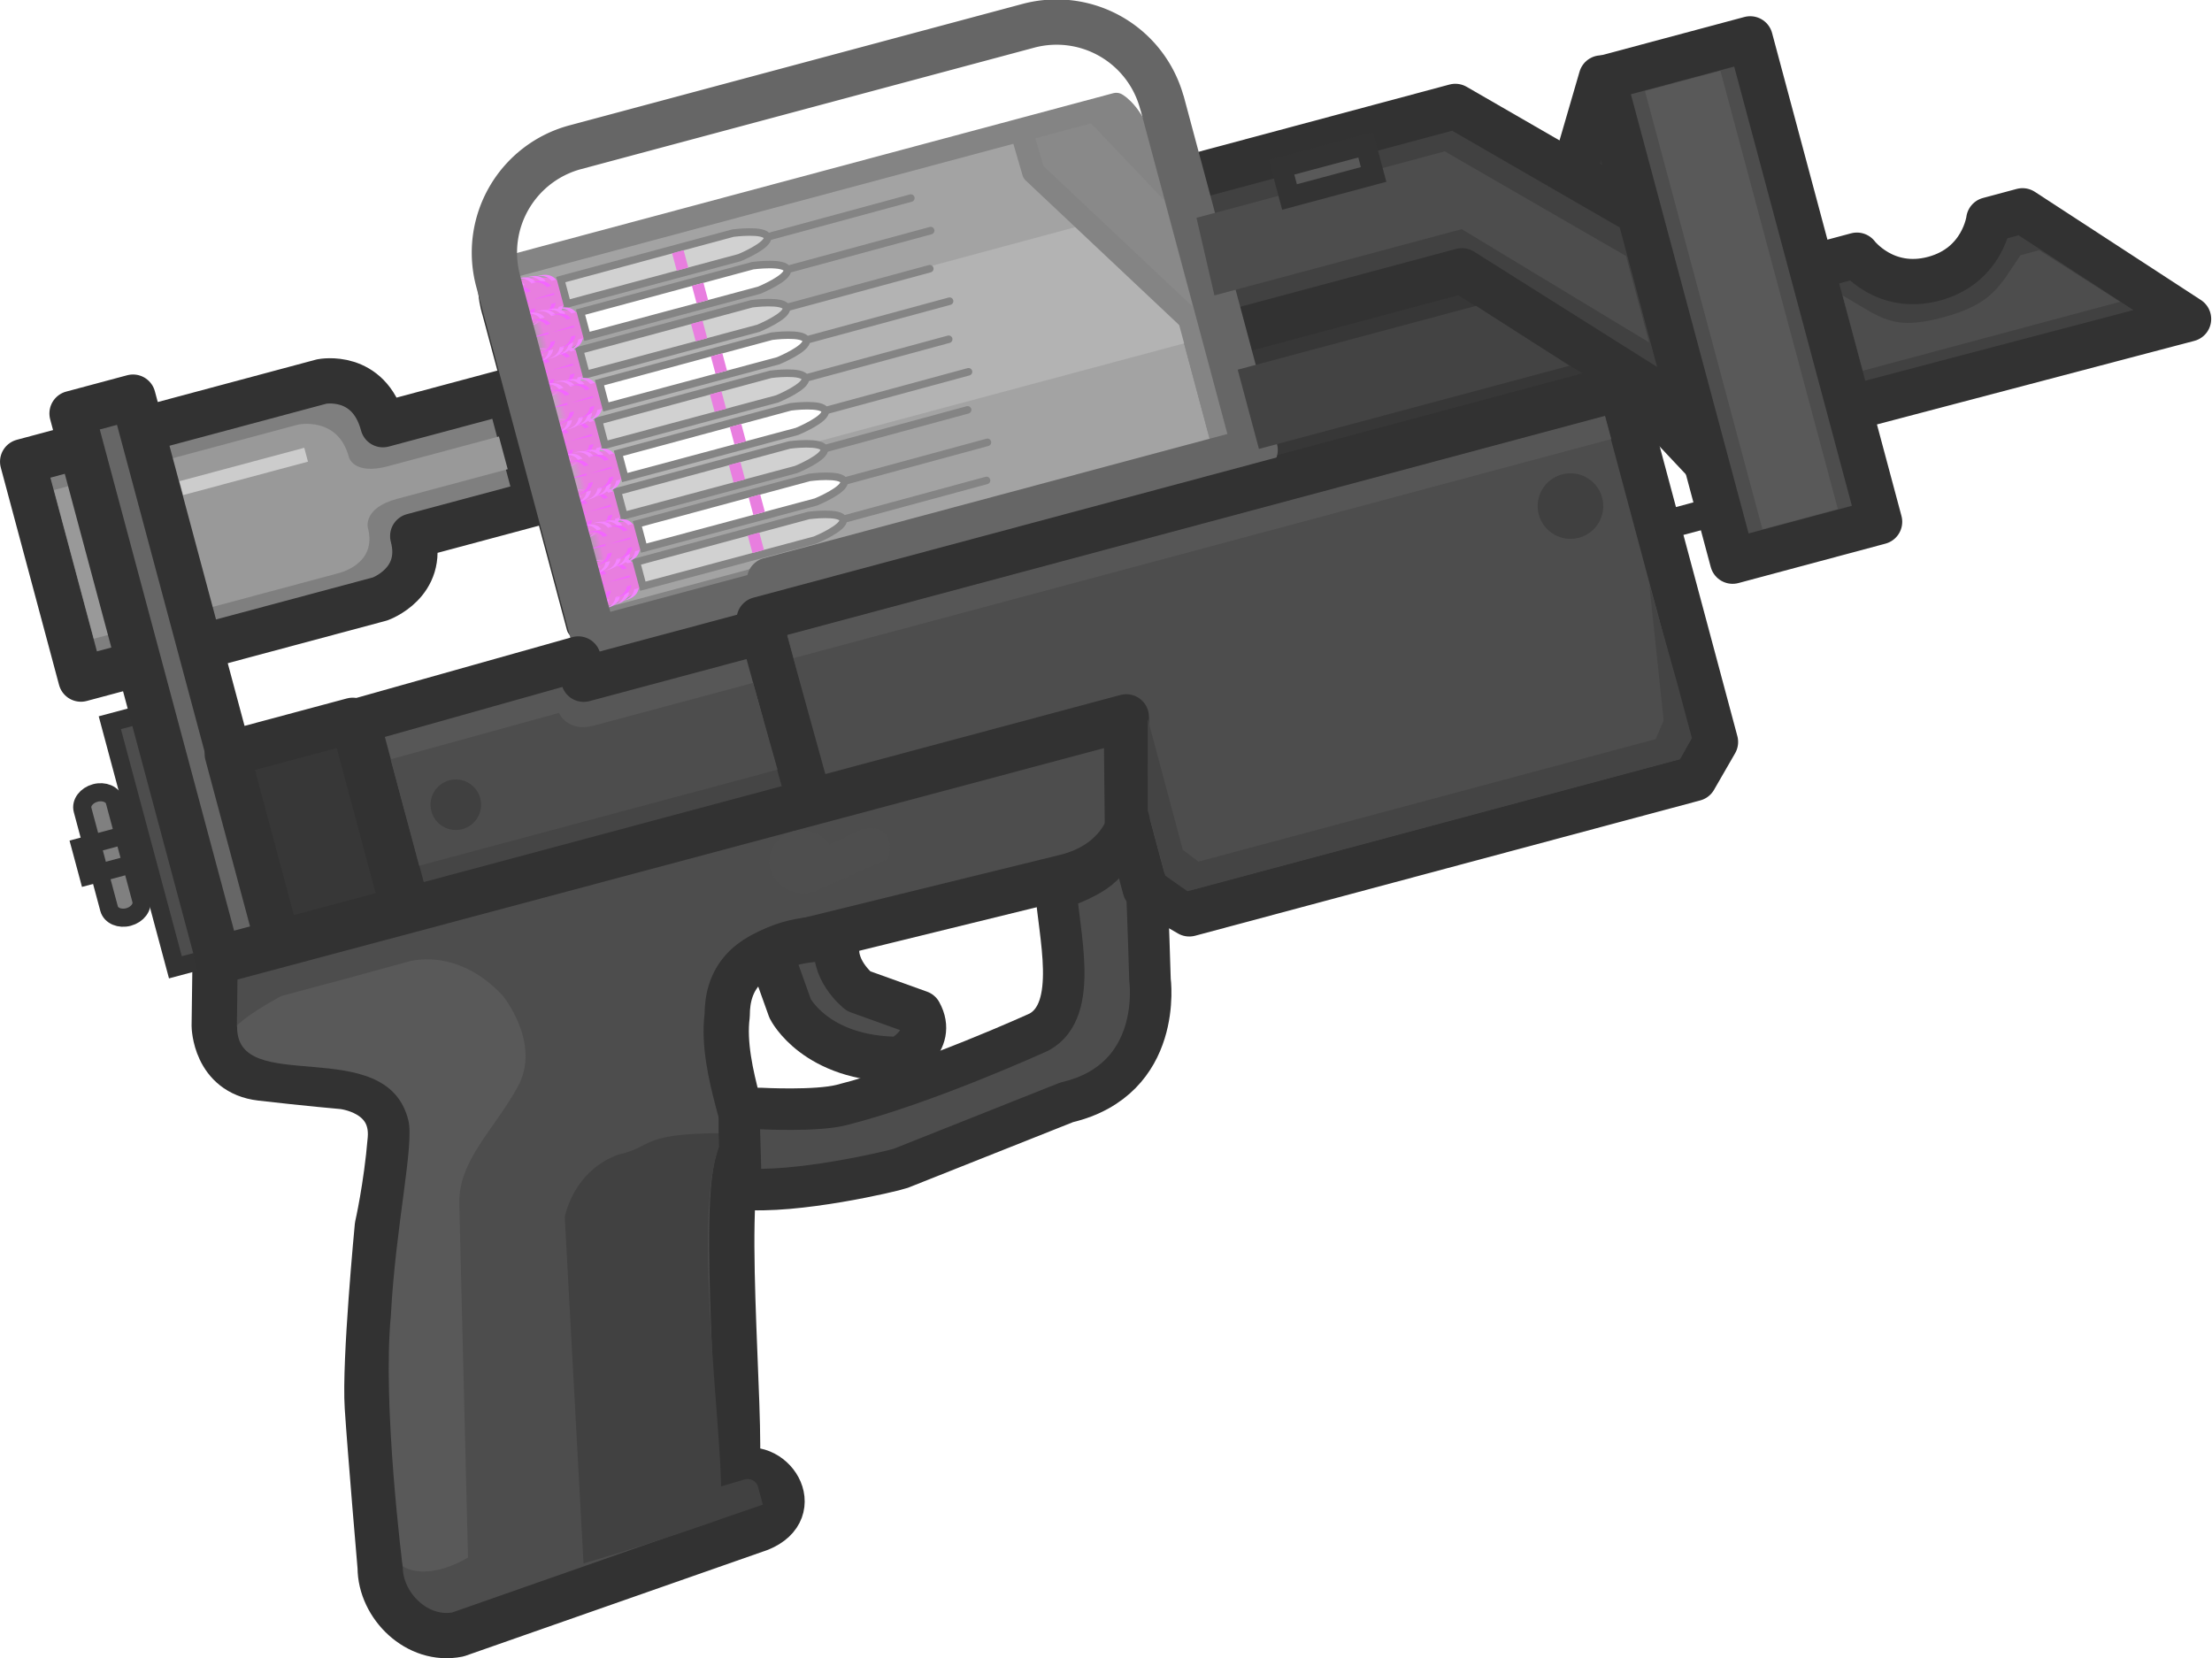 <?xml version="1.0" encoding="UTF-8" standalone="no"?>
<!-- Created with Inkscape (http://www.inkscape.org/) -->

<svg
   width="115.787"
   height="86.805"
   viewBox="0 0 30.635 22.967"
   version="1.1"
   id="svg1"
   xml:space="preserve"
   inkscape:version="1.4.2 (1:1.4.2+202505120737+ebf0e940d0)"
   sodipodi:docname="vaccinator.svg"
   inkscape:export-filename="Vaccinator_(Alt_Needles).svg"
   inkscape:export-xdpi="96"
   inkscape:export-ydpi="96"
   xmlns:inkscape="http://www.inkscape.org/namespaces/inkscape"
   xmlns:sodipodi="http://sodipodi.sourceforge.net/DTD/sodipodi-0.dtd"
   xmlns:xlink="http://www.w3.org/1999/xlink"
   xmlns="http://www.w3.org/2000/svg"
   xmlns:svg="http://www.w3.org/2000/svg"><sodipodi:namedview
     id="namedview1"
     pagecolor="#ffffff"
     bordercolor="#000000"
     borderopacity="0.25"
     inkscape:showpageshadow="2"
     inkscape:pageopacity="0.0"
     inkscape:pagecheckerboard="0"
     inkscape:deskcolor="#d1d1d1"
     inkscape:document-units="px"
     inkscape:zoom="4"
     inkscape:cx="36.75"
     inkscape:cy="20.375"
     inkscape:window-width="2560"
     inkscape:window-height="1368"
     inkscape:window-x="0"
     inkscape:window-y="0"
     inkscape:window-maximized="1"
     inkscape:current-layer="layer1"
     showgrid="false" /><defs
     id="defs1"><linearGradient
       id="linearGradient30"
       inkscape:collect="always"><stop
         style="stop-color:#d928ca;stop-opacity:0;"
         offset="0"
         id="stop29" /><stop
         style="stop-color:#d928ca;stop-opacity:1;"
         offset="0.223"
         id="stop30" /></linearGradient><linearGradient
       id="linearGradient14"
       inkscape:collect="always"><stop
         style="stop-color:#454545;stop-opacity:1;"
         offset="0"
         id="stop14" /><stop
         style="stop-color:#575757;stop-opacity:1;"
         offset="1"
         id="stop15" /></linearGradient><inkscape:path-effect
       effect="fillet_chamfer"
       id="path-effect7"
       is_visible="true"
       lpeversion="1"
       nodesatellites_param="F,0,1,1,0,1.913,0,1 @ F,0,0,1,0,0,0,1 @ F,0,0,1,0,0,0,1 @ F,0,0,1,0,0,0,1 @ F,0,0,1,0,0,0,1 @ F,0,0,1,0,1.913,0,1"
       radius="0"
       unit="px"
       method="auto"
       mode="F"
       chamfer_steps="1"
       flexible="false"
       use_knot_distance="true"
       apply_no_radius="true"
       apply_with_radius="true"
       only_selected="false"
       hide_knots="false" /><inkscape:path-effect
       effect="fillet_chamfer"
       id="path-effect2"
       is_visible="true"
       lpeversion="1"
       nodesatellites_param="F,0,0,1,0,0,0,1 @ F,0,0,1,0,0,0,1 @ F,0,0,1,0,0,0,1 @ F,0,0,1,0,0.099,0,1 @ F,0,0,1,0,0,0,1 @ F,0,0,1,0,0.198,0,1 @ F,0,0,1,0,0,0,1 @ F,0,0,1,0,0,0,1 @ F,0,0,1,0,0,0,1"
       radius="0"
       unit="px"
       method="auto"
       mode="F"
       chamfer_steps="1"
       flexible="false"
       use_knot_distance="true"
       apply_no_radius="true"
       apply_with_radius="true"
       only_selected="false"
       hide_knots="false" /><linearGradient
       inkscape:collect="always"
       xlink:href="#linearGradient14"
       id="linearGradient15"
       x1="11.553"
       y1="33.442"
       x2="11.553"
       y2="33.432"
       gradientUnits="userSpaceOnUse"
       gradientTransform="matrix(0.684,-0.395,0.395,0.684,-11.813,-3.024)" /><linearGradient
       inkscape:collect="always"
       xlink:href="#linearGradient30"
       id="linearGradient34-5"
       x1="10.805"
       y1="2.189"
       x2="11.799"
       y2="2.189"
       gradientUnits="userSpaceOnUse" /><linearGradient
       inkscape:collect="always"
       xlink:href="#linearGradient30"
       id="linearGradient35"
       gradientUnits="userSpaceOnUse"
       x1="10.805"
       y1="2.189"
       x2="11.799"
       y2="2.189" /><linearGradient
       inkscape:collect="always"
       xlink:href="#linearGradient30"
       id="linearGradient36"
       gradientUnits="userSpaceOnUse"
       x1="10.805"
       y1="2.189"
       x2="11.799"
       y2="2.189" /><linearGradient
       inkscape:collect="always"
       xlink:href="#linearGradient30"
       id="linearGradient37"
       gradientUnits="userSpaceOnUse"
       x1="10.805"
       y1="2.189"
       x2="11.799"
       y2="2.189" /><linearGradient
       inkscape:collect="always"
       xlink:href="#linearGradient30"
       id="linearGradient38"
       gradientUnits="userSpaceOnUse"
       x1="10.805"
       y1="2.189"
       x2="11.799"
       y2="2.189" /><linearGradient
       inkscape:collect="always"
       xlink:href="#linearGradient30"
       id="linearGradient39"
       gradientUnits="userSpaceOnUse"
       x1="10.805"
       y1="2.189"
       x2="11.799"
       y2="2.189" /><linearGradient
       inkscape:collect="always"
       xlink:href="#linearGradient30"
       id="linearGradient1"
       gradientUnits="userSpaceOnUse"
       x1="10.805"
       y1="2.189"
       x2="11.799"
       y2="2.189" /><linearGradient
       inkscape:collect="always"
       xlink:href="#linearGradient30"
       id="linearGradient2"
       gradientUnits="userSpaceOnUse"
       x1="10.805"
       y1="2.189"
       x2="11.799"
       y2="2.189" /><linearGradient
       inkscape:collect="always"
       xlink:href="#linearGradient30"
       id="linearGradient3"
       gradientUnits="userSpaceOnUse"
       x1="10.805"
       y1="2.189"
       x2="11.799"
       y2="2.189" /></defs><g
     inkscape:label="Layer 1"
     inkscape:groupmode="layer"
     id="layer1"
     transform="translate(-0.914,-3.318)"><g
       id="g1"
       transform="rotate(15,14.674,14.541)"><path
         style="display:inline;fill:#4d4d4d;fill-opacity:1;stroke:#323232;stroke-width:0.627;stroke-linejoin:round;stroke-miterlimit:29;stroke-dasharray:none;stroke-opacity:1"
         d="m 4.804,19.362 0.217,0.855 c 0,0 0.174,0.627 0.811,0.533 0.637,-0.094 1.123,-0.18 1.123,-0.18 0,0 0.71,-0.12 0.828,0.534 0.118,0.654 0.138,1.206 0.138,1.206 0,0 0.311,1.859 0.516,2.463 0.205,0.604 0.745,2.094 0.745,2.094 0.138,0.515 0.767,0.874 1.281,0.62 l 3.659,-2.497 c 0.552,-0.416 -0.102,-0.997 -0.511,-0.664 -0.097,-0.705 -1.341,-3.989 -1.058,-4.363 0.153,-0.109 -0.604,-0.947 -0.707,-1.723 -0.133,-0.497 0.05,-0.865 0.573,-1.167 l 3.453,-1.898 c 0.674,-0.37 0.662,-0.94 0.662,-0.94 l -0.376,-1.416 z"
         id="path44"
         sodipodi:nodetypes="ccscscsccccsccsccc" /><path
         style="fill:#595959;fill-opacity:1;stroke:none;stroke-width:0.372;stroke-linejoin:round;stroke-miterlimit:29;stroke-dasharray:none;stroke-opacity:1"
         d="M 5.813,19.578 6.625,19.109 7.373,18.672 c 0,0 0.592,-0.396 1.398,0.107 0,0 0.692,0.495 0.53,1.162 -0.162,0.667 -0.533,1.202 -0.363,1.781 0.17,0.58 1.384,4.699 1.384,4.699 0,0 -0.422,0.465 -0.843,0.352 0,0 -0.851,-2.08 -1.056,-3.312 C 8.165,22.252 8.126,21.098 7.959,20.79 7.35,19.672 5.542,21.124 5.327,20.127 5.457,19.907 5.813,19.578 5.813,19.578 Z"
         id="path49"
         sodipodi:nodetypes="ccccsscccsccc" /><path
         style="fill:#414141;fill-opacity:1;stroke:none;stroke-width:0.471;stroke-linejoin:round;stroke-miterlimit:29;stroke-dasharray:none;stroke-opacity:1"
         d="m 7.555,46.921 1.254,-5.948 c 0,0 0.343,-0.743 1.191,-0.817 0.653,0.022 0.459,-0.256 1.83,0.101 0.053,0.014 0.06,0.053 0.022,0.092 -0.811,0.831 -1.286,4.572 -1.618,5.893 l 0.428,-0.011 a 0.192,0.192 44.294 0 1 0.197,0.193 l -3.43e-4,0.316 -0.675,0.047 c 0,0 -1.343,0.112 -2.628,0.134 z"
         id="path50"
         sodipodi:nodetypes="ccsccccccc"
         inkscape:path-effect="#path-effect2"
         inkscape:original-d="m 7.5548417,46.920541 1.253652,-5.947887 c 0,0 0.3426492,-0.743125 1.1907067,-0.81662 0.6676996,0.02277 0.4502296,-0.269066 1.9258446,0.126323 -0.855957,0.671433 -1.349788,4.599183 -1.691225,5.95959 l 0.625224,-0.01609 -5.58e-4,0.51343 -0.675482,0.04746 c 0,0 -1.3426199,0.111848 -2.6281713,0.133797 z"
         transform="matrix(0.684,-0.395,0.395,0.684,-11.813,-3.024)" /><g
         id="g4"
         inkscape:label="Saftey"
         transform="matrix(0.093,0,0,0.093,-59.971,-32.962)"><ellipse
           style="display:inline;fill:#4e4e4e;fill-opacity:1;stroke:none;stroke-width:1.047;stroke-miterlimit:29;stroke-dasharray:none;stroke-opacity:1"
           id="path54"
           cx="777.116"
           cy="525.566"
           rx="4.907"
           ry="4.678" /><path
           style="fill:#4e4e4e;fill-opacity:1;stroke:none;stroke-width:1.047;stroke-miterlimit:29;stroke-dasharray:none;stroke-opacity:1"
           d="m 789.37,521.793 -9.576,7.728 c 0,0 -4.409,-0.633 -1.991,-5.333 l 6.684,-5.649 c 0,0 4.599,-2.621 4.883,3.254 z"
           id="path55" /></g><g
         id="g29"
         style="fill:#4d4d4d;fill-opacity:1"
         transform="matrix(0.684,-0.395,0.395,0.684,-1.312,11.983)"><path
           style="display:inline;fill:#4d4d4d;fill-opacity:1;stroke:#323232;stroke-width:0.728;stroke-linecap:round;stroke-linejoin:round;stroke-miterlimit:29;stroke-dasharray:none;stroke-opacity:1"
           d="m 9.91,18.191 c 0.911,0.337 2.653,0.389 2.801,0.377 l 3.11,-0.364 c 1.75,0.054 1.966,-1.697 1.966,-1.697 0,0 0.296,-1.252 0.377,-1.643 0.081,-0.39 -0.323,-0.983 -0.498,-0.66 -0.175,0.323 -1.061,0.344 -1.061,0.344 -0.156,0.762 -0.148,2.151 -0.933,2.34 0,0 -2.145,0.362 -3.68,0.339 -0.46,-0.007 -1.374,-0.305 -1.374,-0.305 l -0.37,-0.099 -0.1,0.372 c 0,0 -0.231,0.979 -0.239,0.995 z"
           id="path34"
           sodipodi:nodetypes="csccsscccccccc" /><path
           style="fill:#4d4d4d;fill-opacity:1;stroke:#323232;stroke-width:0.794;stroke-linecap:round;stroke-linejoin:round;stroke-miterlimit:29;stroke-dasharray:none;stroke-opacity:1"
           d="m 11.475,14.3 0.087,1.061 c 0,0 0.197,0.976 1.626,1.358 0,0 0.684,-0.134 0.543,-0.697 l -0.932,-0.647 c 0,0 -0.385,-0.518 -0.111,-0.966 0,0 -0.588,-0.246 -1.212,-0.109 z"
           id="path29"
           sodipodi:nodetypes="ccccccc" /></g><path
         d="m 2.885,17.57 c -0.05,-0.086 -0.18,-0.105 -0.29,-0.041 -0.11,0.064 -0.159,0.185 -0.109,0.272 l 0.709,1.227 c 0.05,0.086 0.18,0.105 0.29,0.041 0.11,-0.064 0.159,-0.185 0.109,-0.272 z"
         fill="#808080"
         stroke="#333333"
         stroke-width="0.251"
         stroke-miterlimit="3.994"
         id="path25-7-2"
         sodipodi:nodetypes="ccccscc" /><path
         d="m 3.537,17.759 -0.944,0.545 0.207,0.358 0.952,-0.55"
         stroke="#333333"
         stroke-width="0.251"
         stroke-miterlimit="3.994"
         id="path27-5-2"
         style="fill:none" /><path
         d="M 3.033,16.252 2.538,16.537 4.292,19.574 4.786,19.289"
         fill="#4d4d4d"
         stroke="#333333"
         stroke-width="0.251"
         stroke-miterlimit="3.994"
         id="path28-4-3"
         sodipodi:nodetypes="cccc" /><path
         style="fill:#666666;fill-opacity:1;stroke:#323232;stroke-width:0.319;stroke-linecap:round;stroke-linejoin:round;stroke-miterlimit:29;stroke-dasharray:none;stroke-opacity:1"
         d="M 6.139,9.07 13.785,4.656 c 0,0 0.277,0.063 0.556,0.545 L 16.498,8.938 8.459,13.579 6.199,9.665 c 0,0 -0.298,-0.457 -0.06,-0.594 z"
         id="path11"
         sodipodi:nodetypes="ccscccc" /><path
         style="fill:#808080;fill-opacity:1;stroke:none;stroke-width:0.314;stroke-linecap:round;stroke-linejoin:round;stroke-miterlimit:29;stroke-dasharray:none;stroke-opacity:1"
         d="M 14.888,5.745 15.861,7.431 7.565,12.221 6.598,10.547 Z"
         id="path10"
         sodipodi:nodetypes="ccccc" /><g
         id="g18"
         transform="matrix(0.684,-0.395,0.395,0.684,-11.813,-3.024)"><path
           style="fill:#373737;fill-opacity:1;stroke:#323232;stroke-width:0.794;stroke-linecap:round;stroke-linejoin:round;stroke-miterlimit:29;stroke-dasharray:none;stroke-opacity:1"
           d="m 31.536,26.383 -0.886,1.461 h -6.987 v 3.853 h 6.998 l 0.989,1.84 z"
           id="path17"
           sodipodi:nodetypes="ccccccc" /><path
           style="fill:#414141;fill-opacity:1;stroke:#323232;stroke-width:0.794;stroke-linecap:round;stroke-linejoin:round;stroke-miterlimit:29;stroke-dasharray:none;stroke-opacity:1"
           d="m 23.682,29.016 h 4.619 l 4.863,5.254 v -1.171 l 1.806,0.008 1.806,0.008 1.806,0.008 1.806,0.008 -2.321,-2.586 h -0.612 c 0,0 -0.304,0.748 -1.197,0.748 -0.893,0 -1.197,-0.748 -1.197,-0.748 H 33.278 l -4.343,-4.343 h -5.286 z"
           id="path6"
           sodipodi:nodetypes="cccccccccczccccc" /></g><path
         style="fill:#3a3a3a;fill-opacity:1;stroke:#323232;stroke-width:0.314;stroke-linecap:round;stroke-linejoin:round;stroke-miterlimit:29;stroke-dasharray:none;stroke-opacity:1"
         d="M 12.92,5.861 15.949,7.491 14.891,5.658 13.518,4.818 12.607,5.345 Z"
         id="path18"
         sodipodi:nodetypes="cccccc" /><path
         style="fill:#7f7f7f;fill-opacity:1;stroke:#323232;stroke-width:0.627;stroke-linecap:round;stroke-linejoin:round;stroke-miterlimit:29;stroke-dasharray:none;stroke-opacity:1"
         d="m 0.436,13.357 3.715,-2.145 c 0,0 0.596,-0.293 0.972,0.359 l 1.557,-0.899 0.798,1.383 -1.557,0.899 c 0.336,0.582 -0.211,0.958 -0.211,0.958 l -3.715,2.145 z"
         id="path8"
         sodipodi:nodetypes="ccccccccc" /><g
         id="g54"
         transform="matrix(0.684,-0.395,0.395,0.684,-1.312,11.983)"><g
           id="g43-0"
           transform="translate(-0.199)"><g
             id="g40-8"
             transform="translate(-0.55)"><path
               style="fill:#4d4d4d;fill-opacity:1;stroke:#323232;stroke-width:0.132;stroke-linecap:round;stroke-linejoin:round;stroke-miterlimit:29;stroke-dasharray:none;stroke-opacity:1"
               d="m 15.428,2.189 2.607,-0.008"
               id="path30-9"
               sodipodi:nodetypes="cc" /><g
               id="g39-1"><path
                 style="font-variation-settings:normal;opacity:1;vector-effect:none;fill:url(#linearGradient35);fill-opacity:1;stroke:none;stroke-width:0.132;stroke-linecap:round;stroke-linejoin:round;stroke-miterlimit:29;stroke-dasharray:none;stroke-dashoffset:0;stroke-opacity:1;-inkscape-stroke:none;stop-color:#000000;stop-opacity:1"
                 d="m 10.805,1.789 c 0,0 0.995,-0.045 0.993,0.406 -0.002,0.451 -0.993,0.392 -0.993,0.392 z"
                 id="path32-68"
                 sodipodi:nodetypes="czcc" /><g
                 id="g38-2"><g
                   id="g34-0"
                   transform="translate(0,-0.003)"><path
                     style="font-variation-settings:normal;opacity:1;vector-effect:none;fill:#ec33ff;fill-opacity:1;stroke:none;stroke-width:0.132;stroke-linecap:round;stroke-linejoin:round;stroke-miterlimit:29;stroke-dasharray:none;stroke-dashoffset:0;stroke-opacity:1;-inkscape-stroke:none;stop-color:#000000;stop-opacity:1"
                     d="m 11.021,1.902 c 0,0 -0.046,-0.143 -0.247,-0.143 0,0 0.25,-0.039 0.328,0.143 z"
                     id="path33-5" /><path
                     style="font-variation-settings:normal;opacity:1;vector-effect:none;fill:#ec33ff;fill-opacity:1;stroke:none;stroke-width:0.132;stroke-linecap:round;stroke-linejoin:round;stroke-miterlimit:29;stroke-dasharray:none;stroke-dashoffset:0;stroke-opacity:1;-inkscape-stroke:none;stop-color:#000000;stop-opacity:1"
                     d="m 11.222,1.909 c 0,0 -0.046,-0.143 -0.247,-0.143 0,0 0.25,-0.039 0.328,0.143 z"
                     id="path33-1-0" /><path
                     style="font-variation-settings:normal;opacity:1;vector-effect:none;fill:#ec33ff;fill-opacity:1;stroke:none;stroke-width:0.132;stroke-linecap:round;stroke-linejoin:round;stroke-miterlimit:29;stroke-dasharray:none;stroke-dashoffset:0;stroke-opacity:1;-inkscape-stroke:none;stop-color:#000000;stop-opacity:1"
                     d="m 11.574,1.956 c 0,0 -0.046,-0.143 -0.247,-0.143 0,0 0.25,-0.039 0.328,0.143 z"
                     id="path33-0-8" /><path
                     style="font-variation-settings:normal;opacity:1;vector-effect:none;fill:#ec33ff;fill-opacity:1;stroke:none;stroke-width:0.132;stroke-linecap:round;stroke-linejoin:round;stroke-miterlimit:29;stroke-dasharray:none;stroke-dashoffset:0;stroke-opacity:1;-inkscape-stroke:none;stop-color:#000000;stop-opacity:1"
                     d="m 11.393,1.929 c 0,0 -0.046,-0.143 -0.247,-0.143 0,0 0.25,-0.039 0.328,0.143 z"
                     id="path33-09-16" /><path
                     style="font-variation-settings:normal;opacity:1;vector-effect:none;fill:#ec33ff;fill-opacity:1;stroke:none;stroke-width:0.132;stroke-linecap:round;stroke-linejoin:round;stroke-miterlimit:29;stroke-dasharray:none;stroke-dashoffset:0;stroke-opacity:1;-inkscape-stroke:none;stop-color:#000000;stop-opacity:1"
                     d="m 11.021,2.482 c 0,0 -0.046,0.143 -0.247,0.143 0,0 0.25,0.039 0.328,-0.143 z"
                     id="path33-08-4" /><path
                     style="font-variation-settings:normal;opacity:1;vector-effect:none;fill:#ec33ff;fill-opacity:1;stroke:none;stroke-width:0.132;stroke-linecap:round;stroke-linejoin:round;stroke-miterlimit:29;stroke-dasharray:none;stroke-dashoffset:0;stroke-opacity:1;-inkscape-stroke:none;stop-color:#000000;stop-opacity:1"
                     d="m 11.222,2.476 c 0,0 -0.046,0.143 -0.247,0.143 0,0 0.25,0.039 0.328,-0.143 z"
                     id="path33-1-9-8" /><path
                     style="font-variation-settings:normal;opacity:1;vector-effect:none;fill:#ec33ff;fill-opacity:1;stroke:none;stroke-width:0.132;stroke-linecap:round;stroke-linejoin:round;stroke-miterlimit:29;stroke-dasharray:none;stroke-dashoffset:0;stroke-opacity:1;-inkscape-stroke:none;stop-color:#000000;stop-opacity:1"
                     d="m 11.574,2.428 c 0,0 -0.046,0.143 -0.247,0.143 0,0 0.25,0.039 0.328,-0.143 z"
                     id="path33-0-3-4" /><path
                     style="font-variation-settings:normal;opacity:1;vector-effect:none;fill:#ec33ff;fill-opacity:1;stroke:none;stroke-width:0.132;stroke-linecap:round;stroke-linejoin:round;stroke-miterlimit:29;stroke-dasharray:none;stroke-dashoffset:0;stroke-opacity:1;-inkscape-stroke:none;stop-color:#000000;stop-opacity:1"
                     d="m 11.393,2.455 c 0,0 -0.046,0.143 -0.247,0.143 0,0 0.25,0.039 0.328,-0.143 z"
                     id="path33-09-3-8" /></g><g
                   id="g35-5"
                   transform="translate(0.104,0.038)"><path
                     style="font-variation-settings:normal;opacity:1;vector-effect:none;fill:#eb00ff;fill-opacity:1;stroke:none;stroke-width:0.052;stroke-linecap:round;stroke-linejoin:round;stroke-miterlimit:29;stroke-dasharray:none;stroke-dashoffset:0;stroke-opacity:1;-inkscape-stroke:none;stop-color:#000000;stop-opacity:1"
                     d="m 11.359,2.304 c 0,0 -0.046,0.143 -0.247,0.143 0,0 0.25,0.039 0.328,-0.143 z"
                     id="path33-0-4-0-98" /><path
                     style="font-variation-settings:normal;opacity:1;vector-effect:none;fill:#eb00ff;fill-opacity:1;stroke:none;stroke-width:0.052;stroke-linecap:round;stroke-linejoin:round;stroke-miterlimit:29;stroke-dasharray:none;stroke-dashoffset:0;stroke-opacity:1;-inkscape-stroke:none;stop-color:#000000;stop-opacity:1"
                     d="m 11.359,1.998 c 0,0 -0.046,-0.143 -0.247,-0.143 0,0 0.25,-0.039 0.328,0.143 z"
                     id="path33-0-4-2-5" /></g><g
                   id="g35-4-1"
                   transform="translate(-0.265,0.038)"><path
                     style="font-variation-settings:normal;opacity:1;vector-effect:none;fill:#eb00ff;fill-opacity:1;stroke:none;stroke-width:0.052;stroke-linecap:round;stroke-linejoin:round;stroke-miterlimit:29;stroke-dasharray:none;stroke-dashoffset:0;stroke-opacity:1;-inkscape-stroke:none;stop-color:#000000;stop-opacity:1"
                     d="m 11.359,2.304 c 0,0 -0.046,0.143 -0.247,0.143 0,0 0.25,0.039 0.328,-0.143 z"
                     id="path33-0-4-0-9-45" /><path
                     style="font-variation-settings:normal;opacity:1;vector-effect:none;fill:#eb00ff;fill-opacity:1;stroke:none;stroke-width:0.052;stroke-linecap:round;stroke-linejoin:round;stroke-miterlimit:29;stroke-dasharray:none;stroke-dashoffset:0;stroke-opacity:1;-inkscape-stroke:none;stop-color:#000000;stop-opacity:1"
                     d="m 11.359,1.998 c 0,0 -0.046,-0.143 -0.247,-0.143 0,0 0.25,-0.039 0.328,0.143 z"
                     id="path33-0-4-2-6-8" /></g><path
                   style="font-variation-settings:normal;opacity:1;vector-effect:none;fill:#eb00ff;fill-opacity:1;stroke:none;stroke-width:0.052;stroke-linecap:round;stroke-linejoin:round;stroke-miterlimit:29;stroke-dasharray:none;stroke-dashoffset:0;stroke-opacity:1;-inkscape-stroke:none;stop-color:#000000;stop-opacity:1"
                   d="m 11.587,2.166 -0.42,0.018 0.42,0.018 c 0,0 -0.037,-0.006 -0.037,-0.018 0,-0.012 0.037,-0.018 0.037,-0.018 z"
                   id="path35-0-89"
                   sodipodi:nodetypes="ccczc" /><path
                   style="font-variation-settings:normal;opacity:1;vector-effect:none;fill:#eb00ff;fill-opacity:1;stroke:none;stroke-width:0.052;stroke-linecap:round;stroke-linejoin:round;stroke-miterlimit:29;stroke-dasharray:none;stroke-dashoffset:0;stroke-opacity:1;-inkscape-stroke:none;stop-color:#000000;stop-opacity:1"
                   d="m 11.125,2.166 -0.42,0.018 0.42,0.018 c 0,0 -0.037,-0.006 -0.037,-0.018 0,-0.012 0.037,-0.018 0.037,-0.018 z"
                   id="path35-1-2"
                   sodipodi:nodetypes="ccczc" /></g></g><g
               id="g32-1"><path
                 style="display:inline;fill:#b2b2b2;fill-opacity:1;stroke:#323232;stroke-width:0.132;stroke-miterlimit:29;stroke-dasharray:none;stroke-opacity:1"
                 d="m 11.735,1.972 -8.55e-4,0.44 h 3.128 c 0,0 0.566,-0.074 0.566,-0.222 C 15.428,2.041 14.864,1.967 14.864,1.967 Z"
                 id="path20-9-5-5-3"
                 sodipodi:nodetypes="ccczcc" /><path
                 style="fill:#d828c9;fill-opacity:1;stroke:none;stroke-width:0.134;stroke-linecap:round;stroke-linejoin:round;stroke-miterlimit:29;stroke-dasharray:none;stroke-opacity:1"
                 d="m 13.741,2.032 v 0.316 h 0.209 V 2.032 Z"
                 id="path31-60" /></g></g><g
             id="g40-1-3"
             transform="translate(-0.55,1.282)"><path
               style="fill:#4d4d4d;fill-opacity:1;stroke:#323232;stroke-width:0.132;stroke-linecap:round;stroke-linejoin:round;stroke-miterlimit:29;stroke-dasharray:none;stroke-opacity:1"
               d="m 15.428,2.189 2.607,-0.008"
               id="path30-0-9"
               sodipodi:nodetypes="cc" /><g
               id="g39-8-9"><path
                 style="font-variation-settings:normal;opacity:1;vector-effect:none;fill:url(#linearGradient36);fill-opacity:1;stroke:none;stroke-width:0.132;stroke-linecap:round;stroke-linejoin:round;stroke-miterlimit:29;stroke-dasharray:none;stroke-dashoffset:0;stroke-opacity:1;-inkscape-stroke:none;stop-color:#000000;stop-opacity:1"
                 d="m 10.805,1.789 c 0,0 0.995,-0.045 0.993,0.406 -0.002,0.451 -0.993,0.392 -0.993,0.392 z"
                 id="path32-8-3"
                 sodipodi:nodetypes="czcc" /><g
                 id="g38-6-3"><g
                   id="g34-3-6"
                   transform="translate(0,-0.003)"><path
                     style="font-variation-settings:normal;opacity:1;vector-effect:none;fill:#ec33ff;fill-opacity:1;stroke:none;stroke-width:0.132;stroke-linecap:round;stroke-linejoin:round;stroke-miterlimit:29;stroke-dasharray:none;stroke-dashoffset:0;stroke-opacity:1;-inkscape-stroke:none;stop-color:#000000;stop-opacity:1"
                     d="m 11.021,1.902 c 0,0 -0.046,-0.143 -0.247,-0.143 0,0 0.25,-0.039 0.328,0.143 z"
                     id="path33-53-7" /><path
                     style="font-variation-settings:normal;opacity:1;vector-effect:none;fill:#ec33ff;fill-opacity:1;stroke:none;stroke-width:0.132;stroke-linecap:round;stroke-linejoin:round;stroke-miterlimit:29;stroke-dasharray:none;stroke-dashoffset:0;stroke-opacity:1;-inkscape-stroke:none;stop-color:#000000;stop-opacity:1"
                     d="m 11.222,1.909 c 0,0 -0.046,-0.143 -0.247,-0.143 0,0 0.25,-0.039 0.328,0.143 z"
                     id="path33-1-4-3" /><path
                     style="font-variation-settings:normal;opacity:1;vector-effect:none;fill:#ec33ff;fill-opacity:1;stroke:none;stroke-width:0.132;stroke-linecap:round;stroke-linejoin:round;stroke-miterlimit:29;stroke-dasharray:none;stroke-dashoffset:0;stroke-opacity:1;-inkscape-stroke:none;stop-color:#000000;stop-opacity:1"
                     d="m 11.574,1.956 c 0,0 -0.046,-0.143 -0.247,-0.143 0,0 0.25,-0.039 0.328,0.143 z"
                     id="path33-0-9-2" /><path
                     style="font-variation-settings:normal;opacity:1;vector-effect:none;fill:#ec33ff;fill-opacity:1;stroke:none;stroke-width:0.132;stroke-linecap:round;stroke-linejoin:round;stroke-miterlimit:29;stroke-dasharray:none;stroke-dashoffset:0;stroke-opacity:1;-inkscape-stroke:none;stop-color:#000000;stop-opacity:1"
                     d="m 11.393,1.929 c 0,0 -0.046,-0.143 -0.247,-0.143 0,0 0.25,-0.039 0.328,0.143 z"
                     id="path33-09-33-3" /><path
                     style="font-variation-settings:normal;opacity:1;vector-effect:none;fill:#ec33ff;fill-opacity:1;stroke:none;stroke-width:0.132;stroke-linecap:round;stroke-linejoin:round;stroke-miterlimit:29;stroke-dasharray:none;stroke-dashoffset:0;stroke-opacity:1;-inkscape-stroke:none;stop-color:#000000;stop-opacity:1"
                     d="m 11.021,2.482 c 0,0 -0.046,0.143 -0.247,0.143 0,0 0.25,0.039 0.328,-0.143 z"
                     id="path33-08-3-0" /><path
                     style="font-variation-settings:normal;opacity:1;vector-effect:none;fill:#ec33ff;fill-opacity:1;stroke:none;stroke-width:0.132;stroke-linecap:round;stroke-linejoin:round;stroke-miterlimit:29;stroke-dasharray:none;stroke-dashoffset:0;stroke-opacity:1;-inkscape-stroke:none;stop-color:#000000;stop-opacity:1"
                     d="m 11.222,2.476 c 0,0 -0.046,0.143 -0.247,0.143 0,0 0.25,0.039 0.328,-0.143 z"
                     id="path33-1-9-0-1" /><path
                     style="font-variation-settings:normal;opacity:1;vector-effect:none;fill:#ec33ff;fill-opacity:1;stroke:none;stroke-width:0.132;stroke-linecap:round;stroke-linejoin:round;stroke-miterlimit:29;stroke-dasharray:none;stroke-dashoffset:0;stroke-opacity:1;-inkscape-stroke:none;stop-color:#000000;stop-opacity:1"
                     d="m 11.574,2.428 c 0,0 -0.046,0.143 -0.247,0.143 0,0 0.25,0.039 0.328,-0.143 z"
                     id="path33-0-3-7-2" /><path
                     style="font-variation-settings:normal;opacity:1;vector-effect:none;fill:#ec33ff;fill-opacity:1;stroke:none;stroke-width:0.132;stroke-linecap:round;stroke-linejoin:round;stroke-miterlimit:29;stroke-dasharray:none;stroke-dashoffset:0;stroke-opacity:1;-inkscape-stroke:none;stop-color:#000000;stop-opacity:1"
                     d="m 11.393,2.455 c 0,0 -0.046,0.143 -0.247,0.143 0,0 0.25,0.039 0.328,-0.143 z"
                     id="path33-09-3-1-0" /></g><g
                   id="g35-1-2"
                   transform="translate(0.104,0.038)"><path
                     style="font-variation-settings:normal;opacity:1;vector-effect:none;fill:#eb00ff;fill-opacity:1;stroke:none;stroke-width:0.052;stroke-linecap:round;stroke-linejoin:round;stroke-miterlimit:29;stroke-dasharray:none;stroke-dashoffset:0;stroke-opacity:1;-inkscape-stroke:none;stop-color:#000000;stop-opacity:1"
                     d="m 11.359,2.304 c 0,0 -0.046,0.143 -0.247,0.143 0,0 0.25,0.039 0.328,-0.143 z"
                     id="path33-0-4-0-1-5" /><path
                     style="font-variation-settings:normal;opacity:1;vector-effect:none;fill:#eb00ff;fill-opacity:1;stroke:none;stroke-width:0.052;stroke-linecap:round;stroke-linejoin:round;stroke-miterlimit:29;stroke-dasharray:none;stroke-dashoffset:0;stroke-opacity:1;-inkscape-stroke:none;stop-color:#000000;stop-opacity:1"
                     d="m 11.359,1.998 c 0,0 -0.046,-0.143 -0.247,-0.143 0,0 0.25,-0.039 0.328,0.143 z"
                     id="path33-0-4-2-2-0" /></g><g
                   id="g35-4-9-0"
                   transform="translate(-0.265,0.038)"><path
                     style="font-variation-settings:normal;opacity:1;vector-effect:none;fill:#eb00ff;fill-opacity:1;stroke:none;stroke-width:0.052;stroke-linecap:round;stroke-linejoin:round;stroke-miterlimit:29;stroke-dasharray:none;stroke-dashoffset:0;stroke-opacity:1;-inkscape-stroke:none;stop-color:#000000;stop-opacity:1"
                     d="m 11.359,2.304 c 0,0 -0.046,0.143 -0.247,0.143 0,0 0.25,0.039 0.328,-0.143 z"
                     id="path33-0-4-0-9-5-8" /><path
                     style="font-variation-settings:normal;opacity:1;vector-effect:none;fill:#eb00ff;fill-opacity:1;stroke:none;stroke-width:0.052;stroke-linecap:round;stroke-linejoin:round;stroke-miterlimit:29;stroke-dasharray:none;stroke-dashoffset:0;stroke-opacity:1;-inkscape-stroke:none;stop-color:#000000;stop-opacity:1"
                     d="m 11.359,1.998 c 0,0 -0.046,-0.143 -0.247,-0.143 0,0 0.25,-0.039 0.328,0.143 z"
                     id="path33-0-4-2-6-6-9" /></g><path
                   style="font-variation-settings:normal;opacity:1;vector-effect:none;fill:#eb00ff;fill-opacity:1;stroke:none;stroke-width:0.052;stroke-linecap:round;stroke-linejoin:round;stroke-miterlimit:29;stroke-dasharray:none;stroke-dashoffset:0;stroke-opacity:1;-inkscape-stroke:none;stop-color:#000000;stop-opacity:1"
                   d="m 11.587,2.166 -0.42,0.018 0.42,0.018 c 0,0 -0.037,-0.006 -0.037,-0.018 0,-0.012 0.037,-0.018 0.037,-0.018 z"
                   id="path35-0-9-2"
                   sodipodi:nodetypes="ccczc" /><path
                   style="font-variation-settings:normal;opacity:1;vector-effect:none;fill:#eb00ff;fill-opacity:1;stroke:none;stroke-width:0.052;stroke-linecap:round;stroke-linejoin:round;stroke-miterlimit:29;stroke-dasharray:none;stroke-dashoffset:0;stroke-opacity:1;-inkscape-stroke:none;stop-color:#000000;stop-opacity:1"
                   d="m 11.125,2.166 -0.42,0.018 0.42,0.018 c 0,0 -0.037,-0.006 -0.037,-0.018 0,-0.012 0.037,-0.018 0.037,-0.018 z"
                   id="path35-1-8-3"
                   sodipodi:nodetypes="ccczc" /></g></g><g
               id="g32-5-4"><path
                 style="display:inline;fill:#b2b2b2;fill-opacity:1;stroke:#323232;stroke-width:0.132;stroke-miterlimit:29;stroke-dasharray:none;stroke-opacity:1"
                 d="m 11.735,1.972 -8.55e-4,0.44 h 3.128 c 0,0 0.566,-0.074 0.566,-0.222 C 15.428,2.041 14.864,1.967 14.864,1.967 Z"
                 id="path20-9-5-5-6-0"
                 sodipodi:nodetypes="ccczcc" /><path
                 style="fill:#d828c9;fill-opacity:1;stroke:none;stroke-width:0.134;stroke-linecap:round;stroke-linejoin:round;stroke-miterlimit:29;stroke-dasharray:none;stroke-opacity:1"
                 d="m 13.741,2.032 v 0.316 h 0.209 V 2.032 Z"
                 id="path31-6-2" /></g></g><g
             id="g40-16-5"
             transform="translate(-0.55,2.563)"><path
               style="fill:#4d4d4d;fill-opacity:1;stroke:#323232;stroke-width:0.132;stroke-linecap:round;stroke-linejoin:round;stroke-miterlimit:29;stroke-dasharray:none;stroke-opacity:1"
               d="m 15.428,2.189 2.607,-0.008"
               id="path30-7-0"
               sodipodi:nodetypes="cc" /><g
               id="g39-82-1"><path
                 style="font-variation-settings:normal;opacity:1;vector-effect:none;fill:url(#linearGradient37);fill-opacity:1;stroke:none;stroke-width:0.132;stroke-linecap:round;stroke-linejoin:round;stroke-miterlimit:29;stroke-dasharray:none;stroke-dashoffset:0;stroke-opacity:1;-inkscape-stroke:none;stop-color:#000000;stop-opacity:1"
                 d="m 10.805,1.789 c 0,0 0.995,-0.045 0.993,0.406 -0.002,0.451 -0.993,0.392 -0.993,0.392 z"
                 id="path32-5-0"
                 sodipodi:nodetypes="czcc" /><g
                 id="g38-64-8"><g
                   id="g34-1-5"
                   transform="translate(0,-0.003)"><path
                     style="font-variation-settings:normal;opacity:1;vector-effect:none;fill:#ec33ff;fill-opacity:1;stroke:none;stroke-width:0.132;stroke-linecap:round;stroke-linejoin:round;stroke-miterlimit:29;stroke-dasharray:none;stroke-dashoffset:0;stroke-opacity:1;-inkscape-stroke:none;stop-color:#000000;stop-opacity:1"
                     d="m 11.021,1.902 c 0,0 -0.046,-0.143 -0.247,-0.143 0,0 0.25,-0.039 0.328,0.143 z"
                     id="path33-9-6" /><path
                     style="font-variation-settings:normal;opacity:1;vector-effect:none;fill:#ec33ff;fill-opacity:1;stroke:none;stroke-width:0.132;stroke-linecap:round;stroke-linejoin:round;stroke-miterlimit:29;stroke-dasharray:none;stroke-dashoffset:0;stroke-opacity:1;-inkscape-stroke:none;stop-color:#000000;stop-opacity:1"
                     d="m 11.222,1.909 c 0,0 -0.046,-0.143 -0.247,-0.143 0,0 0.25,-0.039 0.328,0.143 z"
                     id="path33-1-2-2" /><path
                     style="font-variation-settings:normal;opacity:1;vector-effect:none;fill:#ec33ff;fill-opacity:1;stroke:none;stroke-width:0.132;stroke-linecap:round;stroke-linejoin:round;stroke-miterlimit:29;stroke-dasharray:none;stroke-dashoffset:0;stroke-opacity:1;-inkscape-stroke:none;stop-color:#000000;stop-opacity:1"
                     d="m 11.574,1.956 c 0,0 -0.046,-0.143 -0.247,-0.143 0,0 0.25,-0.039 0.328,0.143 z"
                     id="path33-0-1-7" /><path
                     style="font-variation-settings:normal;opacity:1;vector-effect:none;fill:#ec33ff;fill-opacity:1;stroke:none;stroke-width:0.132;stroke-linecap:round;stroke-linejoin:round;stroke-miterlimit:29;stroke-dasharray:none;stroke-dashoffset:0;stroke-opacity:1;-inkscape-stroke:none;stop-color:#000000;stop-opacity:1"
                     d="m 11.393,1.929 c 0,0 -0.046,-0.143 -0.247,-0.143 0,0 0.25,-0.039 0.328,0.143 z"
                     id="path33-09-8-2" /><path
                     style="font-variation-settings:normal;opacity:1;vector-effect:none;fill:#ec33ff;fill-opacity:1;stroke:none;stroke-width:0.132;stroke-linecap:round;stroke-linejoin:round;stroke-miterlimit:29;stroke-dasharray:none;stroke-dashoffset:0;stroke-opacity:1;-inkscape-stroke:none;stop-color:#000000;stop-opacity:1"
                     d="m 11.021,2.482 c 0,0 -0.046,0.143 -0.247,0.143 0,0 0.25,0.039 0.328,-0.143 z"
                     id="path33-08-1-7" /><path
                     style="font-variation-settings:normal;opacity:1;vector-effect:none;fill:#ec33ff;fill-opacity:1;stroke:none;stroke-width:0.132;stroke-linecap:round;stroke-linejoin:round;stroke-miterlimit:29;stroke-dasharray:none;stroke-dashoffset:0;stroke-opacity:1;-inkscape-stroke:none;stop-color:#000000;stop-opacity:1"
                     d="m 11.222,2.476 c 0,0 -0.046,0.143 -0.247,0.143 0,0 0.25,0.039 0.328,-0.143 z"
                     id="path33-1-9-7-2" /><path
                     style="font-variation-settings:normal;opacity:1;vector-effect:none;fill:#ec33ff;fill-opacity:1;stroke:none;stroke-width:0.132;stroke-linecap:round;stroke-linejoin:round;stroke-miterlimit:29;stroke-dasharray:none;stroke-dashoffset:0;stroke-opacity:1;-inkscape-stroke:none;stop-color:#000000;stop-opacity:1"
                     d="m 11.574,2.428 c 0,0 -0.046,0.143 -0.247,0.143 0,0 0.25,0.039 0.328,-0.143 z"
                     id="path33-0-3-5-5" /><path
                     style="font-variation-settings:normal;opacity:1;vector-effect:none;fill:#ec33ff;fill-opacity:1;stroke:none;stroke-width:0.132;stroke-linecap:round;stroke-linejoin:round;stroke-miterlimit:29;stroke-dasharray:none;stroke-dashoffset:0;stroke-opacity:1;-inkscape-stroke:none;stop-color:#000000;stop-opacity:1"
                     d="m 11.393,2.455 c 0,0 -0.046,0.143 -0.247,0.143 0,0 0.25,0.039 0.328,-0.143 z"
                     id="path33-09-3-7-0" /></g><g
                   id="g35-6-8"
                   transform="translate(0.104,0.038)"><path
                     style="font-variation-settings:normal;opacity:1;vector-effect:none;fill:#eb00ff;fill-opacity:1;stroke:none;stroke-width:0.052;stroke-linecap:round;stroke-linejoin:round;stroke-miterlimit:29;stroke-dasharray:none;stroke-dashoffset:0;stroke-opacity:1;-inkscape-stroke:none;stop-color:#000000;stop-opacity:1"
                     d="m 11.359,2.304 c 0,0 -0.046,0.143 -0.247,0.143 0,0 0.25,0.039 0.328,-0.143 z"
                     id="path33-0-4-0-4-1" /><path
                     style="font-variation-settings:normal;opacity:1;vector-effect:none;fill:#eb00ff;fill-opacity:1;stroke:none;stroke-width:0.052;stroke-linecap:round;stroke-linejoin:round;stroke-miterlimit:29;stroke-dasharray:none;stroke-dashoffset:0;stroke-opacity:1;-inkscape-stroke:none;stop-color:#000000;stop-opacity:1"
                     d="m 11.359,1.998 c 0,0 -0.046,-0.143 -0.247,-0.143 0,0 0.25,-0.039 0.328,0.143 z"
                     id="path33-0-4-2-64-8" /></g><g
                   id="g35-4-7-8"
                   transform="translate(-0.265,0.038)"><path
                     style="font-variation-settings:normal;opacity:1;vector-effect:none;fill:#eb00ff;fill-opacity:1;stroke:none;stroke-width:0.052;stroke-linecap:round;stroke-linejoin:round;stroke-miterlimit:29;stroke-dasharray:none;stroke-dashoffset:0;stroke-opacity:1;-inkscape-stroke:none;stop-color:#000000;stop-opacity:1"
                     d="m 11.359,2.304 c 0,0 -0.046,0.143 -0.247,0.143 0,0 0.25,0.039 0.328,-0.143 z"
                     id="path33-0-4-0-9-4-4" /><path
                     style="font-variation-settings:normal;opacity:1;vector-effect:none;fill:#eb00ff;fill-opacity:1;stroke:none;stroke-width:0.052;stroke-linecap:round;stroke-linejoin:round;stroke-miterlimit:29;stroke-dasharray:none;stroke-dashoffset:0;stroke-opacity:1;-inkscape-stroke:none;stop-color:#000000;stop-opacity:1"
                     d="m 11.359,1.998 c 0,0 -0.046,-0.143 -0.247,-0.143 0,0 0.25,-0.039 0.328,0.143 z"
                     id="path33-0-4-2-6-9-1" /></g><path
                   style="font-variation-settings:normal;opacity:1;vector-effect:none;fill:#eb00ff;fill-opacity:1;stroke:none;stroke-width:0.052;stroke-linecap:round;stroke-linejoin:round;stroke-miterlimit:29;stroke-dasharray:none;stroke-dashoffset:0;stroke-opacity:1;-inkscape-stroke:none;stop-color:#000000;stop-opacity:1"
                   d="m 11.587,2.166 -0.42,0.018 0.42,0.018 c 0,0 -0.037,-0.006 -0.037,-0.018 0,-0.012 0.037,-0.018 0.037,-0.018 z"
                   id="path35-0-5-0"
                   sodipodi:nodetypes="ccczc" /><path
                   style="font-variation-settings:normal;opacity:1;vector-effect:none;fill:#eb00ff;fill-opacity:1;stroke:none;stroke-width:0.052;stroke-linecap:round;stroke-linejoin:round;stroke-miterlimit:29;stroke-dasharray:none;stroke-dashoffset:0;stroke-opacity:1;-inkscape-stroke:none;stop-color:#000000;stop-opacity:1"
                   d="m 11.125,2.166 -0.42,0.018 0.42,0.018 c 0,0 -0.037,-0.006 -0.037,-0.018 0,-0.012 0.037,-0.018 0.037,-0.018 z"
                   id="path35-1-83-6"
                   sodipodi:nodetypes="ccczc" /></g></g><g
               id="g32-6-8"><path
                 style="display:inline;fill:#b2b2b2;fill-opacity:1;stroke:#323232;stroke-width:0.132;stroke-miterlimit:29;stroke-dasharray:none;stroke-opacity:1"
                 d="m 11.735,1.972 -8.55e-4,0.44 h 3.128 c 0,0 0.566,-0.074 0.566,-0.222 C 15.428,2.041 14.864,1.967 14.864,1.967 Z"
                 id="path20-9-5-5-9-4"
                 sodipodi:nodetypes="ccczcc" /><path
                 style="fill:#d828c9;fill-opacity:1;stroke:none;stroke-width:0.134;stroke-linecap:round;stroke-linejoin:round;stroke-miterlimit:29;stroke-dasharray:none;stroke-opacity:1"
                 d="m 13.741,2.032 v 0.316 h 0.209 V 2.032 Z"
                 id="path31-8-5" /></g></g><g
             id="g40-6-5"
             transform="translate(-0.55,3.845)"><path
               style="fill:#4d4d4d;fill-opacity:1;stroke:#323232;stroke-width:0.132;stroke-linecap:round;stroke-linejoin:round;stroke-miterlimit:29;stroke-dasharray:none;stroke-opacity:1"
               d="m 15.428,2.189 2.607,-0.008"
               id="path30-1-6"
               sodipodi:nodetypes="cc" /><g
               id="g39-5-6"><path
                 style="font-variation-settings:normal;opacity:1;vector-effect:none;fill:url(#linearGradient38);fill-opacity:1;stroke:none;stroke-width:0.132;stroke-linecap:round;stroke-linejoin:round;stroke-miterlimit:29;stroke-dasharray:none;stroke-dashoffset:0;stroke-opacity:1;-inkscape-stroke:none;stop-color:#000000;stop-opacity:1"
                 d="m 10.805,1.789 c 0,0 0.995,-0.045 0.993,0.406 -0.002,0.451 -0.993,0.392 -0.993,0.392 z"
                 id="path32-53-6"
                 sodipodi:nodetypes="czcc" /><g
                 id="g38-62-1"><g
                   id="g34-6-6"
                   transform="translate(0,-0.003)"><path
                     style="font-variation-settings:normal;opacity:1;vector-effect:none;fill:#ec33ff;fill-opacity:1;stroke:none;stroke-width:0.132;stroke-linecap:round;stroke-linejoin:round;stroke-miterlimit:29;stroke-dasharray:none;stroke-dashoffset:0;stroke-opacity:1;-inkscape-stroke:none;stop-color:#000000;stop-opacity:1"
                     d="m 11.021,1.902 c 0,0 -0.046,-0.143 -0.247,-0.143 0,0 0.25,-0.039 0.328,0.143 z"
                     id="path33-8-6" /><path
                     style="font-variation-settings:normal;opacity:1;vector-effect:none;fill:#ec33ff;fill-opacity:1;stroke:none;stroke-width:0.132;stroke-linecap:round;stroke-linejoin:round;stroke-miterlimit:29;stroke-dasharray:none;stroke-dashoffset:0;stroke-opacity:1;-inkscape-stroke:none;stop-color:#000000;stop-opacity:1"
                     d="m 11.222,1.909 c 0,0 -0.046,-0.143 -0.247,-0.143 0,0 0.25,-0.039 0.328,0.143 z"
                     id="path33-1-3-3" /><path
                     style="font-variation-settings:normal;opacity:1;vector-effect:none;fill:#ec33ff;fill-opacity:1;stroke:none;stroke-width:0.132;stroke-linecap:round;stroke-linejoin:round;stroke-miterlimit:29;stroke-dasharray:none;stroke-dashoffset:0;stroke-opacity:1;-inkscape-stroke:none;stop-color:#000000;stop-opacity:1"
                     d="m 11.574,1.956 c 0,0 -0.046,-0.143 -0.247,-0.143 0,0 0.25,-0.039 0.328,0.143 z"
                     id="path33-0-4-1" /><path
                     style="font-variation-settings:normal;opacity:1;vector-effect:none;fill:#ec33ff;fill-opacity:1;stroke:none;stroke-width:0.132;stroke-linecap:round;stroke-linejoin:round;stroke-miterlimit:29;stroke-dasharray:none;stroke-dashoffset:0;stroke-opacity:1;-inkscape-stroke:none;stop-color:#000000;stop-opacity:1"
                     d="m 11.393,1.929 c 0,0 -0.046,-0.143 -0.247,-0.143 0,0 0.25,-0.039 0.328,0.143 z"
                     id="path33-09-1-6" /><path
                     style="font-variation-settings:normal;opacity:1;vector-effect:none;fill:#ec33ff;fill-opacity:1;stroke:none;stroke-width:0.132;stroke-linecap:round;stroke-linejoin:round;stroke-miterlimit:29;stroke-dasharray:none;stroke-dashoffset:0;stroke-opacity:1;-inkscape-stroke:none;stop-color:#000000;stop-opacity:1"
                     d="m 11.021,2.482 c 0,0 -0.046,0.143 -0.247,0.143 0,0 0.25,0.039 0.328,-0.143 z"
                     id="path33-08-6-1" /><path
                     style="font-variation-settings:normal;opacity:1;vector-effect:none;fill:#ec33ff;fill-opacity:1;stroke:none;stroke-width:0.132;stroke-linecap:round;stroke-linejoin:round;stroke-miterlimit:29;stroke-dasharray:none;stroke-dashoffset:0;stroke-opacity:1;-inkscape-stroke:none;stop-color:#000000;stop-opacity:1"
                     d="m 11.222,2.476 c 0,0 -0.046,0.143 -0.247,0.143 0,0 0.25,0.039 0.328,-0.143 z"
                     id="path33-1-9-5-5" /><path
                     style="font-variation-settings:normal;opacity:1;vector-effect:none;fill:#ec33ff;fill-opacity:1;stroke:none;stroke-width:0.132;stroke-linecap:round;stroke-linejoin:round;stroke-miterlimit:29;stroke-dasharray:none;stroke-dashoffset:0;stroke-opacity:1;-inkscape-stroke:none;stop-color:#000000;stop-opacity:1"
                     d="m 11.574,2.428 c 0,0 -0.046,0.143 -0.247,0.143 0,0 0.25,0.039 0.328,-0.143 z"
                     id="path33-0-3-3-5" /><path
                     style="font-variation-settings:normal;opacity:1;vector-effect:none;fill:#ec33ff;fill-opacity:1;stroke:none;stroke-width:0.132;stroke-linecap:round;stroke-linejoin:round;stroke-miterlimit:29;stroke-dasharray:none;stroke-dashoffset:0;stroke-opacity:1;-inkscape-stroke:none;stop-color:#000000;stop-opacity:1"
                     d="m 11.393,2.455 c 0,0 -0.046,0.143 -0.247,0.143 0,0 0.25,0.039 0.328,-0.143 z"
                     id="path33-09-3-6-0" /></g><g
                   id="g35-3-5"
                   transform="translate(0.104,0.038)"><path
                     style="font-variation-settings:normal;opacity:1;vector-effect:none;fill:#eb00ff;fill-opacity:1;stroke:none;stroke-width:0.052;stroke-linecap:round;stroke-linejoin:round;stroke-miterlimit:29;stroke-dasharray:none;stroke-dashoffset:0;stroke-opacity:1;-inkscape-stroke:none;stop-color:#000000;stop-opacity:1"
                     d="m 11.359,2.304 c 0,0 -0.046,0.143 -0.247,0.143 0,0 0.25,0.039 0.328,-0.143 z"
                     id="path33-0-4-0-0-0" /><path
                     style="font-variation-settings:normal;opacity:1;vector-effect:none;fill:#eb00ff;fill-opacity:1;stroke:none;stroke-width:0.052;stroke-linecap:round;stroke-linejoin:round;stroke-miterlimit:29;stroke-dasharray:none;stroke-dashoffset:0;stroke-opacity:1;-inkscape-stroke:none;stop-color:#000000;stop-opacity:1"
                     d="m 11.359,1.998 c 0,0 -0.046,-0.143 -0.247,-0.143 0,0 0.25,-0.039 0.328,0.143 z"
                     id="path33-0-4-2-4-9" /></g><g
                   id="g35-4-92-3"
                   transform="translate(-0.265,0.038)"><path
                     style="font-variation-settings:normal;opacity:1;vector-effect:none;fill:#eb00ff;fill-opacity:1;stroke:none;stroke-width:0.052;stroke-linecap:round;stroke-linejoin:round;stroke-miterlimit:29;stroke-dasharray:none;stroke-dashoffset:0;stroke-opacity:1;-inkscape-stroke:none;stop-color:#000000;stop-opacity:1"
                     d="m 11.359,2.304 c 0,0 -0.046,0.143 -0.247,0.143 0,0 0.25,0.039 0.328,-0.143 z"
                     id="path33-0-4-0-9-2-5" /><path
                     style="font-variation-settings:normal;opacity:1;vector-effect:none;fill:#eb00ff;fill-opacity:1;stroke:none;stroke-width:0.052;stroke-linecap:round;stroke-linejoin:round;stroke-miterlimit:29;stroke-dasharray:none;stroke-dashoffset:0;stroke-opacity:1;-inkscape-stroke:none;stop-color:#000000;stop-opacity:1"
                     d="m 11.359,1.998 c 0,0 -0.046,-0.143 -0.247,-0.143 0,0 0.25,-0.039 0.328,0.143 z"
                     id="path33-0-4-2-6-97-4" /></g><path
                   style="font-variation-settings:normal;opacity:1;vector-effect:none;fill:#eb00ff;fill-opacity:1;stroke:none;stroke-width:0.052;stroke-linecap:round;stroke-linejoin:round;stroke-miterlimit:29;stroke-dasharray:none;stroke-dashoffset:0;stroke-opacity:1;-inkscape-stroke:none;stop-color:#000000;stop-opacity:1"
                   d="m 11.587,2.166 -0.42,0.018 0.42,0.018 c 0,0 -0.037,-0.006 -0.037,-0.018 0,-0.012 0.037,-0.018 0.037,-0.018 z"
                   id="path35-0-8-7"
                   sodipodi:nodetypes="ccczc" /><path
                   style="font-variation-settings:normal;opacity:1;vector-effect:none;fill:#eb00ff;fill-opacity:1;stroke:none;stroke-width:0.052;stroke-linecap:round;stroke-linejoin:round;stroke-miterlimit:29;stroke-dasharray:none;stroke-dashoffset:0;stroke-opacity:1;-inkscape-stroke:none;stop-color:#000000;stop-opacity:1"
                   d="m 11.125,2.166 -0.42,0.018 0.42,0.018 c 0,0 -0.037,-0.006 -0.037,-0.018 0,-0.012 0.037,-0.018 0.037,-0.018 z"
                   id="path35-1-0-5"
                   sodipodi:nodetypes="ccczc" /></g></g><g
               id="g32-51-2"><path
                 style="display:inline;fill:#b2b2b2;fill-opacity:1;stroke:#323232;stroke-width:0.132;stroke-miterlimit:29;stroke-dasharray:none;stroke-opacity:1"
                 d="m 11.735,1.972 -8.55e-4,0.44 h 3.128 c 0,0 0.566,-0.074 0.566,-0.222 C 15.428,2.041 14.864,1.967 14.864,1.967 Z"
                 id="path20-9-5-5-5-6"
                 sodipodi:nodetypes="ccczcc" /><path
                 style="fill:#d828c9;fill-opacity:1;stroke:none;stroke-width:0.134;stroke-linecap:round;stroke-linejoin:round;stroke-miterlimit:29;stroke-dasharray:none;stroke-opacity:1"
                 d="m 13.741,2.032 v 0.316 h 0.209 V 2.032 Z"
                 id="path31-89-1" /></g></g><g
             id="g40-5-6"
             transform="translate(-0.55,5.126)"><path
               style="fill:#4d4d4d;fill-opacity:1;stroke:#323232;stroke-width:0.132;stroke-linecap:round;stroke-linejoin:round;stroke-miterlimit:29;stroke-dasharray:none;stroke-opacity:1"
               d="m 15.428,2.189 2.607,-0.008"
               id="path30-2-0"
               sodipodi:nodetypes="cc" /><g
               id="g39-2-2"><path
                 style="fill:url(#linearGradient39);fill-opacity:1;stroke:none;stroke-width:0.132;stroke-linecap:round;stroke-linejoin:round;stroke-miterlimit:29;stroke-dasharray:none;stroke-opacity:1"
                 d="m 10.805,1.789 c 0,0 0.995,-0.045 0.993,0.406 -0.002,0.451 -0.993,0.392 -0.993,0.392 z"
                 id="path32-6-6"
                 sodipodi:nodetypes="czcc" /><g
                 id="g38-8-9"><g
                   id="g34-2-9"
                   transform="translate(0,-0.003)"><path
                     style="font-variation-settings:normal;opacity:1;vector-effect:none;fill:#ec33ff;fill-opacity:1;stroke:none;stroke-width:0.132;stroke-linecap:round;stroke-linejoin:round;stroke-miterlimit:29;stroke-dasharray:none;stroke-dashoffset:0;stroke-opacity:1;-inkscape-stroke:none;stop-color:#000000;stop-opacity:1"
                     d="m 11.021,1.902 c 0,0 -0.046,-0.143 -0.247,-0.143 0,0 0.25,-0.039 0.328,0.143 z"
                     id="path33-6-9" /><path
                     style="font-variation-settings:normal;opacity:1;vector-effect:none;fill:#ec33ff;fill-opacity:1;stroke:none;stroke-width:0.132;stroke-linecap:round;stroke-linejoin:round;stroke-miterlimit:29;stroke-dasharray:none;stroke-dashoffset:0;stroke-opacity:1;-inkscape-stroke:none;stop-color:#000000;stop-opacity:1"
                     d="m 11.222,1.909 c 0,0 -0.046,-0.143 -0.247,-0.143 0,0 0.25,-0.039 0.328,0.143 z"
                     id="path33-1-8-6" /><path
                     style="font-variation-settings:normal;opacity:1;vector-effect:none;fill:#ec33ff;fill-opacity:1;stroke:none;stroke-width:0.132;stroke-linecap:round;stroke-linejoin:round;stroke-miterlimit:29;stroke-dasharray:none;stroke-dashoffset:0;stroke-opacity:1;-inkscape-stroke:none;stop-color:#000000;stop-opacity:1"
                     d="m 11.574,1.956 c 0,0 -0.046,-0.143 -0.247,-0.143 0,0 0.25,-0.039 0.328,0.143 z"
                     id="path33-0-41-9" /><path
                     style="font-variation-settings:normal;opacity:1;vector-effect:none;fill:#ec33ff;fill-opacity:1;stroke:none;stroke-width:0.132;stroke-linecap:round;stroke-linejoin:round;stroke-miterlimit:29;stroke-dasharray:none;stroke-dashoffset:0;stroke-opacity:1;-inkscape-stroke:none;stop-color:#000000;stop-opacity:1"
                     d="m 11.393,1.929 c 0,0 -0.046,-0.143 -0.247,-0.143 0,0 0.25,-0.039 0.328,0.143 z"
                     id="path33-09-6-3" /><path
                     style="font-variation-settings:normal;opacity:1;vector-effect:none;fill:#ec33ff;fill-opacity:1;stroke:none;stroke-width:0.132;stroke-linecap:round;stroke-linejoin:round;stroke-miterlimit:29;stroke-dasharray:none;stroke-dashoffset:0;stroke-opacity:1;-inkscape-stroke:none;stop-color:#000000;stop-opacity:1"
                     d="m 11.021,2.482 c 0,0 -0.046,0.143 -0.247,0.143 0,0 0.25,0.039 0.328,-0.143 z"
                     id="path33-08-8-0" /><path
                     style="font-variation-settings:normal;opacity:1;vector-effect:none;fill:#ec33ff;fill-opacity:1;stroke:none;stroke-width:0.132;stroke-linecap:round;stroke-linejoin:round;stroke-miterlimit:29;stroke-dasharray:none;stroke-dashoffset:0;stroke-opacity:1;-inkscape-stroke:none;stop-color:#000000;stop-opacity:1"
                     d="m 11.222,2.476 c 0,0 -0.046,0.143 -0.247,0.143 0,0 0.25,0.039 0.328,-0.143 z"
                     id="path33-1-9-9-3" /><path
                     style="font-variation-settings:normal;opacity:1;vector-effect:none;fill:#ec33ff;fill-opacity:1;stroke:none;stroke-width:0.132;stroke-linecap:round;stroke-linejoin:round;stroke-miterlimit:29;stroke-dasharray:none;stroke-dashoffset:0;stroke-opacity:1;-inkscape-stroke:none;stop-color:#000000;stop-opacity:1"
                     d="m 11.574,2.428 c 0,0 -0.046,0.143 -0.247,0.143 0,0 0.25,0.039 0.328,-0.143 z"
                     id="path33-0-3-37-9" /><path
                     style="fill:#ec33ff;fill-opacity:1;stroke:none;stroke-width:0.132;stroke-linecap:round;stroke-linejoin:round;stroke-miterlimit:29;stroke-dasharray:none;stroke-opacity:1"
                     d="m 11.393,2.455 c 0,0 -0.046,0.143 -0.247,0.143 0,0 0.25,0.039 0.328,-0.143 z"
                     id="path33-09-3-5-5" /></g><g
                   id="g35-38-3"
                   transform="translate(0.104,0.038)"><path
                     style="font-variation-settings:normal;opacity:1;vector-effect:none;fill:#eb00ff;fill-opacity:1;stroke:none;stroke-width:0.052;stroke-linecap:round;stroke-linejoin:round;stroke-miterlimit:29;stroke-dasharray:none;stroke-dashoffset:0;stroke-opacity:1;-inkscape-stroke:none;stop-color:#000000;stop-opacity:1"
                     d="m 11.359,2.304 c 0,0 -0.046,0.143 -0.247,0.143 0,0 0.25,0.039 0.328,-0.143 z"
                     id="path33-0-4-0-15-9" /><path
                     style="font-variation-settings:normal;opacity:1;vector-effect:none;fill:#eb00ff;fill-opacity:1;stroke:none;stroke-width:0.052;stroke-linecap:round;stroke-linejoin:round;stroke-miterlimit:29;stroke-dasharray:none;stroke-dashoffset:0;stroke-opacity:1;-inkscape-stroke:none;stop-color:#000000;stop-opacity:1"
                     d="m 11.359,1.998 c 0,0 -0.046,-0.143 -0.247,-0.143 0,0 0.25,-0.039 0.328,0.143 z"
                     id="path33-0-4-2-69-5" /></g><g
                   id="g35-4-4-9"
                   transform="translate(-0.265,0.038)"><path
                     style="fill:#eb00ff;fill-opacity:1;stroke:none;stroke-width:0.132;stroke-linecap:round;stroke-linejoin:round;stroke-miterlimit:29;stroke-dasharray:none;stroke-opacity:1"
                     d="m 11.359,2.304 c 0,0 -0.046,0.143 -0.247,0.143 0,0 0.25,0.039 0.328,-0.143 z"
                     id="path33-0-4-0-9-25-7" /><path
                     style="fill:#eb00ff;fill-opacity:1;stroke:none;stroke-width:0.132;stroke-linecap:round;stroke-linejoin:round;stroke-miterlimit:29;stroke-dasharray:none;stroke-opacity:1"
                     d="m 11.359,1.998 c 0,0 -0.046,-0.143 -0.247,-0.143 0,0 0.25,-0.039 0.328,0.143 z"
                     id="path33-0-4-2-6-0-2" /></g><path
                   style="fill:#eb00ff;fill-opacity:1;stroke:none;stroke-width:0.052;stroke-linecap:round;stroke-linejoin:round;stroke-miterlimit:29;stroke-dasharray:none;stroke-opacity:1"
                   d="m 11.587,2.166 -0.42,0.018 0.42,0.018 c 0,0 -0.037,-0.006 -0.037,-0.018 0,-0.012 0.037,-0.018 0.037,-0.018 z"
                   id="path35-0-54-2"
                   sodipodi:nodetypes="ccczc" /><path
                   style="fill:#eb00ff;fill-opacity:1;stroke:none;stroke-width:0.052;stroke-linecap:round;stroke-linejoin:round;stroke-miterlimit:29;stroke-dasharray:none;stroke-opacity:1"
                   d="m 11.125,2.166 -0.42,0.018 0.42,0.018 c 0,0 -0.037,-0.006 -0.037,-0.018 0,-0.012 0.037,-0.018 0.037,-0.018 z"
                   id="path35-1-839-5"
                   sodipodi:nodetypes="ccczc" /></g></g><g
               id="g32-62-1"><path
                 style="display:inline;fill:#b2b2b2;fill-opacity:1;stroke:#323232;stroke-width:0.132;stroke-miterlimit:29;stroke-dasharray:none;stroke-opacity:1"
                 d="m 11.735,1.972 -8.55e-4,0.44 h 3.128 c 0,0 0.566,-0.074 0.566,-0.222 C 15.428,2.041 14.864,1.967 14.864,1.967 Z"
                 id="path20-9-5-5-51-8"
                 sodipodi:nodetypes="ccczcc" /><path
                 style="fill:#d828c9;fill-opacity:1;stroke:none;stroke-width:0.134;stroke-linecap:round;stroke-linejoin:round;stroke-miterlimit:29;stroke-dasharray:none;stroke-opacity:1"
                 d="m 13.741,2.032 v 0.316 h 0.209 V 2.032 Z"
                 id="path31-9-2" /></g></g></g><g
           id="g53"
           transform="translate(-1.763,0.054)"><g
             id="g40-1-2"
             transform="translate(1.202,0.587)"><path
               style="fill:#4d4d4d;fill-opacity:1;stroke:#323232;stroke-width:0.132;stroke-linecap:round;stroke-linejoin:round;stroke-miterlimit:29;stroke-dasharray:none;stroke-opacity:1"
               d="m 15.428,2.189 2.607,-0.008"
               id="path30-0-3"
               sodipodi:nodetypes="cc" /><g
               id="g39-8-3"><path
                 style="font-variation-settings:normal;opacity:1;vector-effect:none;fill:url(#linearGradient1);fill-opacity:1;stroke:none;stroke-width:0.132;stroke-linecap:round;stroke-linejoin:round;stroke-miterlimit:29;stroke-dasharray:none;stroke-dashoffset:0;stroke-opacity:1;-inkscape-stroke:none;stop-color:#000000;stop-opacity:1"
                 d="m 10.805,1.789 c 0,0 0.995,-0.045 0.993,0.406 -0.002,0.451 -0.993,0.392 -0.993,0.392 z"
                 id="path32-8-2"
                 sodipodi:nodetypes="czcc" /><g
                 id="g38-6-37"><g
                   id="g34-3-3"
                   transform="translate(0,-0.003)"><path
                     style="font-variation-settings:normal;opacity:1;vector-effect:none;fill:#ec33ff;fill-opacity:1;stroke:none;stroke-width:0.132;stroke-linecap:round;stroke-linejoin:round;stroke-miterlimit:29;stroke-dasharray:none;stroke-dashoffset:0;stroke-opacity:1;-inkscape-stroke:none;stop-color:#000000;stop-opacity:1"
                     d="m 11.021,1.902 c 0,0 -0.046,-0.143 -0.247,-0.143 0,0 0.25,-0.039 0.328,0.143 z"
                     id="path33-53-1" /><path
                     style="font-variation-settings:normal;opacity:1;vector-effect:none;fill:#ec33ff;fill-opacity:1;stroke:none;stroke-width:0.132;stroke-linecap:round;stroke-linejoin:round;stroke-miterlimit:29;stroke-dasharray:none;stroke-dashoffset:0;stroke-opacity:1;-inkscape-stroke:none;stop-color:#000000;stop-opacity:1"
                     d="m 11.222,1.909 c 0,0 -0.046,-0.143 -0.247,-0.143 0,0 0.25,-0.039 0.328,0.143 z"
                     id="path33-1-4-1" /><path
                     style="font-variation-settings:normal;opacity:1;vector-effect:none;fill:#ec33ff;fill-opacity:1;stroke:none;stroke-width:0.132;stroke-linecap:round;stroke-linejoin:round;stroke-miterlimit:29;stroke-dasharray:none;stroke-dashoffset:0;stroke-opacity:1;-inkscape-stroke:none;stop-color:#000000;stop-opacity:1"
                     d="m 11.574,1.956 c 0,0 -0.046,-0.143 -0.247,-0.143 0,0 0.25,-0.039 0.328,0.143 z"
                     id="path33-0-9-3" /><path
                     style="font-variation-settings:normal;opacity:1;vector-effect:none;fill:#ec33ff;fill-opacity:1;stroke:none;stroke-width:0.132;stroke-linecap:round;stroke-linejoin:round;stroke-miterlimit:29;stroke-dasharray:none;stroke-dashoffset:0;stroke-opacity:1;-inkscape-stroke:none;stop-color:#000000;stop-opacity:1"
                     d="m 11.393,1.929 c 0,0 -0.046,-0.143 -0.247,-0.143 0,0 0.25,-0.039 0.328,0.143 z"
                     id="path33-09-33-4" /><path
                     style="font-variation-settings:normal;opacity:1;vector-effect:none;fill:#ec33ff;fill-opacity:1;stroke:none;stroke-width:0.132;stroke-linecap:round;stroke-linejoin:round;stroke-miterlimit:29;stroke-dasharray:none;stroke-dashoffset:0;stroke-opacity:1;-inkscape-stroke:none;stop-color:#000000;stop-opacity:1"
                     d="m 11.021,2.482 c 0,0 -0.046,0.143 -0.247,0.143 0,0 0.25,0.039 0.328,-0.143 z"
                     id="path33-08-3-8" /><path
                     style="font-variation-settings:normal;opacity:1;vector-effect:none;fill:#ec33ff;fill-opacity:1;stroke:none;stroke-width:0.132;stroke-linecap:round;stroke-linejoin:round;stroke-miterlimit:29;stroke-dasharray:none;stroke-dashoffset:0;stroke-opacity:1;-inkscape-stroke:none;stop-color:#000000;stop-opacity:1"
                     d="m 11.222,2.476 c 0,0 -0.046,0.143 -0.247,0.143 0,0 0.25,0.039 0.328,-0.143 z"
                     id="path33-1-9-0-8" /><path
                     style="font-variation-settings:normal;opacity:1;vector-effect:none;fill:#ec33ff;fill-opacity:1;stroke:none;stroke-width:0.132;stroke-linecap:round;stroke-linejoin:round;stroke-miterlimit:29;stroke-dasharray:none;stroke-dashoffset:0;stroke-opacity:1;-inkscape-stroke:none;stop-color:#000000;stop-opacity:1"
                     d="m 11.574,2.428 c 0,0 -0.046,0.143 -0.247,0.143 0,0 0.25,0.039 0.328,-0.143 z"
                     id="path33-0-3-7-1" /><path
                     style="font-variation-settings:normal;opacity:1;vector-effect:none;fill:#ec33ff;fill-opacity:1;stroke:none;stroke-width:0.132;stroke-linecap:round;stroke-linejoin:round;stroke-miterlimit:29;stroke-dasharray:none;stroke-dashoffset:0;stroke-opacity:1;-inkscape-stroke:none;stop-color:#000000;stop-opacity:1"
                     d="m 11.393,2.455 c 0,0 -0.046,0.143 -0.247,0.143 0,0 0.25,0.039 0.328,-0.143 z"
                     id="path33-09-3-1-9" /></g><g
                   id="g35-1-5"
                   transform="translate(0.104,0.038)"><path
                     style="font-variation-settings:normal;opacity:1;vector-effect:none;fill:#eb00ff;fill-opacity:1;stroke:none;stroke-width:0.052;stroke-linecap:round;stroke-linejoin:round;stroke-miterlimit:29;stroke-dasharray:none;stroke-dashoffset:0;stroke-opacity:1;-inkscape-stroke:none;stop-color:#000000;stop-opacity:1"
                     d="m 11.359,2.304 c 0,0 -0.046,0.143 -0.247,0.143 0,0 0.25,0.039 0.328,-0.143 z"
                     id="path33-0-4-0-1-4" /><path
                     style="font-variation-settings:normal;opacity:1;vector-effect:none;fill:#eb00ff;fill-opacity:1;stroke:none;stroke-width:0.052;stroke-linecap:round;stroke-linejoin:round;stroke-miterlimit:29;stroke-dasharray:none;stroke-dashoffset:0;stroke-opacity:1;-inkscape-stroke:none;stop-color:#000000;stop-opacity:1"
                     d="m 11.359,1.998 c 0,0 -0.046,-0.143 -0.247,-0.143 0,0 0.25,-0.039 0.328,0.143 z"
                     id="path33-0-4-2-2-03" /></g><g
                   id="g35-4-9-6"
                   transform="translate(-0.265,0.038)"><path
                     style="font-variation-settings:normal;opacity:1;vector-effect:none;fill:#eb00ff;fill-opacity:1;stroke:none;stroke-width:0.052;stroke-linecap:round;stroke-linejoin:round;stroke-miterlimit:29;stroke-dasharray:none;stroke-dashoffset:0;stroke-opacity:1;-inkscape-stroke:none;stop-color:#000000;stop-opacity:1"
                     d="m 11.359,2.304 c 0,0 -0.046,0.143 -0.247,0.143 0,0 0.25,0.039 0.328,-0.143 z"
                     id="path33-0-4-0-9-5-9" /><path
                     style="font-variation-settings:normal;opacity:1;vector-effect:none;fill:#eb00ff;fill-opacity:1;stroke:none;stroke-width:0.052;stroke-linecap:round;stroke-linejoin:round;stroke-miterlimit:29;stroke-dasharray:none;stroke-dashoffset:0;stroke-opacity:1;-inkscape-stroke:none;stop-color:#000000;stop-opacity:1"
                     d="m 11.359,1.998 c 0,0 -0.046,-0.143 -0.247,-0.143 0,0 0.25,-0.039 0.328,0.143 z"
                     id="path33-0-4-2-6-6-1" /></g><path
                   style="font-variation-settings:normal;opacity:1;vector-effect:none;fill:#eb00ff;fill-opacity:1;stroke:none;stroke-width:0.052;stroke-linecap:round;stroke-linejoin:round;stroke-miterlimit:29;stroke-dasharray:none;stroke-dashoffset:0;stroke-opacity:1;-inkscape-stroke:none;stop-color:#000000;stop-opacity:1"
                   d="m 11.587,2.166 -0.42,0.018 0.42,0.018 c 0,0 -0.037,-0.006 -0.037,-0.018 0,-0.012 0.037,-0.018 0.037,-0.018 z"
                   id="path35-0-9-7"
                   sodipodi:nodetypes="ccczc" /><path
                   style="font-variation-settings:normal;opacity:1;vector-effect:none;fill:#eb00ff;fill-opacity:1;stroke:none;stroke-width:0.052;stroke-linecap:round;stroke-linejoin:round;stroke-miterlimit:29;stroke-dasharray:none;stroke-dashoffset:0;stroke-opacity:1;-inkscape-stroke:none;stop-color:#000000;stop-opacity:1"
                   d="m 11.125,2.166 -0.42,0.018 0.42,0.018 c 0,0 -0.037,-0.006 -0.037,-0.018 0,-0.012 0.037,-0.018 0.037,-0.018 z"
                   id="path35-1-8-7"
                   sodipodi:nodetypes="ccczc" /></g></g><g
               id="g32-5-7"><path
                 style="display:inline;fill:#ffffff;fill-opacity:1;stroke:#323232;stroke-width:0.132;stroke-miterlimit:29;stroke-dasharray:none;stroke-opacity:1"
                 d="m 11.735,1.972 -8.55e-4,0.44 h 3.128 c 0,0 0.566,-0.074 0.566,-0.222 C 15.428,2.041 14.864,1.967 14.864,1.967 Z"
                 id="path20-9-5-5-6-2"
                 sodipodi:nodetypes="ccczcc" /><path
                 style="fill:#d828c9;fill-opacity:1;stroke:none;stroke-width:0.134;stroke-linecap:round;stroke-linejoin:round;stroke-miterlimit:29;stroke-dasharray:none;stroke-opacity:1"
                 d="m 13.741,2.032 v 0.316 h 0.209 V 2.032 Z"
                 id="path31-6-25" /></g></g><g
             id="g40-16-6"
             transform="translate(1.202,1.868)"><path
               style="fill:#4d4d4d;fill-opacity:1;stroke:#323232;stroke-width:0.132;stroke-linecap:round;stroke-linejoin:round;stroke-miterlimit:29;stroke-dasharray:none;stroke-opacity:1"
               d="m 15.428,2.189 2.607,-0.008"
               id="path30-7-9"
               sodipodi:nodetypes="cc" /><g
               id="g39-82-8"><path
                 style="font-variation-settings:normal;opacity:1;vector-effect:none;fill:url(#linearGradient2);fill-opacity:1;stroke:none;stroke-width:0.132;stroke-linecap:round;stroke-linejoin:round;stroke-miterlimit:29;stroke-dasharray:none;stroke-dashoffset:0;stroke-opacity:1;-inkscape-stroke:none;stop-color:#000000;stop-opacity:1"
                 d="m 10.805,1.789 c 0,0 0.995,-0.045 0.993,0.406 -0.002,0.451 -0.993,0.392 -0.993,0.392 z"
                 id="path32-5-9"
                 sodipodi:nodetypes="czcc" /><g
                 id="g38-64-0"><g
                   id="g34-1-0"
                   transform="translate(0,-0.003)"><path
                     style="font-variation-settings:normal;opacity:1;vector-effect:none;fill:#ec33ff;fill-opacity:1;stroke:none;stroke-width:0.132;stroke-linecap:round;stroke-linejoin:round;stroke-miterlimit:29;stroke-dasharray:none;stroke-dashoffset:0;stroke-opacity:1;-inkscape-stroke:none;stop-color:#000000;stop-opacity:1"
                     d="m 11.021,1.902 c 0,0 -0.046,-0.143 -0.247,-0.143 0,0 0.25,-0.039 0.328,0.143 z"
                     id="path33-9-0" /><path
                     style="font-variation-settings:normal;opacity:1;vector-effect:none;fill:#ec33ff;fill-opacity:1;stroke:none;stroke-width:0.132;stroke-linecap:round;stroke-linejoin:round;stroke-miterlimit:29;stroke-dasharray:none;stroke-dashoffset:0;stroke-opacity:1;-inkscape-stroke:none;stop-color:#000000;stop-opacity:1"
                     d="m 11.222,1.909 c 0,0 -0.046,-0.143 -0.247,-0.143 0,0 0.25,-0.039 0.328,0.143 z"
                     id="path33-1-2-3" /><path
                     style="font-variation-settings:normal;opacity:1;vector-effect:none;fill:#ec33ff;fill-opacity:1;stroke:none;stroke-width:0.132;stroke-linecap:round;stroke-linejoin:round;stroke-miterlimit:29;stroke-dasharray:none;stroke-dashoffset:0;stroke-opacity:1;-inkscape-stroke:none;stop-color:#000000;stop-opacity:1"
                     d="m 11.574,1.956 c 0,0 -0.046,-0.143 -0.247,-0.143 0,0 0.25,-0.039 0.328,0.143 z"
                     id="path33-0-1-5" /><path
                     style="font-variation-settings:normal;opacity:1;vector-effect:none;fill:#ec33ff;fill-opacity:1;stroke:none;stroke-width:0.132;stroke-linecap:round;stroke-linejoin:round;stroke-miterlimit:29;stroke-dasharray:none;stroke-dashoffset:0;stroke-opacity:1;-inkscape-stroke:none;stop-color:#000000;stop-opacity:1"
                     d="m 11.393,1.929 c 0,0 -0.046,-0.143 -0.247,-0.143 0,0 0.25,-0.039 0.328,0.143 z"
                     id="path33-09-8-26" /><path
                     style="font-variation-settings:normal;opacity:1;vector-effect:none;fill:#ec33ff;fill-opacity:1;stroke:none;stroke-width:0.132;stroke-linecap:round;stroke-linejoin:round;stroke-miterlimit:29;stroke-dasharray:none;stroke-dashoffset:0;stroke-opacity:1;-inkscape-stroke:none;stop-color:#000000;stop-opacity:1"
                     d="m 11.021,2.482 c 0,0 -0.046,0.143 -0.247,0.143 0,0 0.25,0.039 0.328,-0.143 z"
                     id="path33-08-1-3" /><path
                     style="font-variation-settings:normal;opacity:1;vector-effect:none;fill:#ec33ff;fill-opacity:1;stroke:none;stroke-width:0.132;stroke-linecap:round;stroke-linejoin:round;stroke-miterlimit:29;stroke-dasharray:none;stroke-dashoffset:0;stroke-opacity:1;-inkscape-stroke:none;stop-color:#000000;stop-opacity:1"
                     d="m 11.222,2.476 c 0,0 -0.046,0.143 -0.247,0.143 0,0 0.25,0.039 0.328,-0.143 z"
                     id="path33-1-9-7-0" /><path
                     style="font-variation-settings:normal;opacity:1;vector-effect:none;fill:#ec33ff;fill-opacity:1;stroke:none;stroke-width:0.132;stroke-linecap:round;stroke-linejoin:round;stroke-miterlimit:29;stroke-dasharray:none;stroke-dashoffset:0;stroke-opacity:1;-inkscape-stroke:none;stop-color:#000000;stop-opacity:1"
                     d="m 11.574,2.428 c 0,0 -0.046,0.143 -0.247,0.143 0,0 0.25,0.039 0.328,-0.143 z"
                     id="path33-0-3-5-4" /><path
                     style="font-variation-settings:normal;opacity:1;vector-effect:none;fill:#ec33ff;fill-opacity:1;stroke:none;stroke-width:0.132;stroke-linecap:round;stroke-linejoin:round;stroke-miterlimit:29;stroke-dasharray:none;stroke-dashoffset:0;stroke-opacity:1;-inkscape-stroke:none;stop-color:#000000;stop-opacity:1"
                     d="m 11.393,2.455 c 0,0 -0.046,0.143 -0.247,0.143 0,0 0.25,0.039 0.328,-0.143 z"
                     id="path33-09-3-7-03" /></g><g
                   id="g35-6-5"
                   transform="translate(0.104,0.038)"><path
                     style="font-variation-settings:normal;opacity:1;vector-effect:none;fill:#eb00ff;fill-opacity:1;stroke:none;stroke-width:0.052;stroke-linecap:round;stroke-linejoin:round;stroke-miterlimit:29;stroke-dasharray:none;stroke-dashoffset:0;stroke-opacity:1;-inkscape-stroke:none;stop-color:#000000;stop-opacity:1"
                     d="m 11.359,2.304 c 0,0 -0.046,0.143 -0.247,0.143 0,0 0.25,0.039 0.328,-0.143 z"
                     id="path33-0-4-0-4-3" /><path
                     style="font-variation-settings:normal;opacity:1;vector-effect:none;fill:#eb00ff;fill-opacity:1;stroke:none;stroke-width:0.052;stroke-linecap:round;stroke-linejoin:round;stroke-miterlimit:29;stroke-dasharray:none;stroke-dashoffset:0;stroke-opacity:1;-inkscape-stroke:none;stop-color:#000000;stop-opacity:1"
                     d="m 11.359,1.998 c 0,0 -0.046,-0.143 -0.247,-0.143 0,0 0.25,-0.039 0.328,0.143 z"
                     id="path33-0-4-2-64-9" /></g><g
                   id="g35-4-7-2"
                   transform="translate(-0.265,0.038)"><path
                     style="font-variation-settings:normal;opacity:1;vector-effect:none;fill:#eb00ff;fill-opacity:1;stroke:none;stroke-width:0.052;stroke-linecap:round;stroke-linejoin:round;stroke-miterlimit:29;stroke-dasharray:none;stroke-dashoffset:0;stroke-opacity:1;-inkscape-stroke:none;stop-color:#000000;stop-opacity:1"
                     d="m 11.359,2.304 c 0,0 -0.046,0.143 -0.247,0.143 0,0 0.25,0.039 0.328,-0.143 z"
                     id="path33-0-4-0-9-4-5" /><path
                     style="font-variation-settings:normal;opacity:1;vector-effect:none;fill:#eb00ff;fill-opacity:1;stroke:none;stroke-width:0.052;stroke-linecap:round;stroke-linejoin:round;stroke-miterlimit:29;stroke-dasharray:none;stroke-dashoffset:0;stroke-opacity:1;-inkscape-stroke:none;stop-color:#000000;stop-opacity:1"
                     d="m 11.359,1.998 c 0,0 -0.046,-0.143 -0.247,-0.143 0,0 0.25,-0.039 0.328,0.143 z"
                     id="path33-0-4-2-6-9-9" /></g><path
                   style="font-variation-settings:normal;opacity:1;vector-effect:none;fill:#eb00ff;fill-opacity:1;stroke:none;stroke-width:0.052;stroke-linecap:round;stroke-linejoin:round;stroke-miterlimit:29;stroke-dasharray:none;stroke-dashoffset:0;stroke-opacity:1;-inkscape-stroke:none;stop-color:#000000;stop-opacity:1"
                   d="m 11.587,2.166 -0.42,0.018 0.42,0.018 c 0,0 -0.037,-0.006 -0.037,-0.018 0,-0.012 0.037,-0.018 0.037,-0.018 z"
                   id="path35-0-5-9"
                   sodipodi:nodetypes="ccczc" /><path
                   style="font-variation-settings:normal;opacity:1;vector-effect:none;fill:#eb00ff;fill-opacity:1;stroke:none;stroke-width:0.052;stroke-linecap:round;stroke-linejoin:round;stroke-miterlimit:29;stroke-dasharray:none;stroke-dashoffset:0;stroke-opacity:1;-inkscape-stroke:none;stop-color:#000000;stop-opacity:1"
                   d="m 11.125,2.166 -0.42,0.018 0.42,0.018 c 0,0 -0.037,-0.006 -0.037,-0.018 0,-0.012 0.037,-0.018 0.037,-0.018 z"
                   id="path35-1-83-0"
                   sodipodi:nodetypes="ccczc" /></g></g><g
               id="g32-6-1"><path
                 style="display:inline;fill:#ffffff;fill-opacity:1;stroke:#323232;stroke-width:0.132;stroke-miterlimit:29;stroke-dasharray:none;stroke-opacity:1"
                 d="m 11.735,1.972 -8.55e-4,0.44 h 3.128 c 0,0 0.566,-0.074 0.566,-0.222 C 15.428,2.041 14.864,1.967 14.864,1.967 Z"
                 id="path20-9-5-5-9-49"
                 sodipodi:nodetypes="ccczcc" /><path
                 style="fill:#d828c9;fill-opacity:1;stroke:none;stroke-width:0.134;stroke-linecap:round;stroke-linejoin:round;stroke-miterlimit:29;stroke-dasharray:none;stroke-opacity:1"
                 d="m 13.741,2.032 v 0.316 h 0.209 V 2.032 Z"
                 id="path31-8-8" /></g></g><g
             id="g40-6-7"
             transform="translate(1.202,3.15)"><path
               style="fill:#4d4d4d;fill-opacity:1;stroke:#323232;stroke-width:0.132;stroke-linecap:round;stroke-linejoin:round;stroke-miterlimit:29;stroke-dasharray:none;stroke-opacity:1"
               d="m 15.428,2.189 2.607,-0.008"
               id="path30-1-0"
               sodipodi:nodetypes="cc" /><g
               id="g39-5-7"><path
                 style="font-variation-settings:normal;opacity:1;vector-effect:none;fill:url(#linearGradient3);fill-opacity:1;stroke:none;stroke-width:0.132;stroke-linecap:round;stroke-linejoin:round;stroke-miterlimit:29;stroke-dasharray:none;stroke-dashoffset:0;stroke-opacity:1;-inkscape-stroke:none;stop-color:#000000;stop-opacity:1"
                 d="m 10.805,1.789 c 0,0 0.995,-0.045 0.993,0.406 -0.002,0.451 -0.993,0.392 -0.993,0.392 z"
                 id="path32-53-63"
                 sodipodi:nodetypes="czcc" /><g
                 id="g38-62-2"><g
                   id="g34-6-5"
                   transform="translate(0,-0.003)"><path
                     style="font-variation-settings:normal;opacity:1;vector-effect:none;fill:#ec33ff;fill-opacity:1;stroke:none;stroke-width:0.132;stroke-linecap:round;stroke-linejoin:round;stroke-miterlimit:29;stroke-dasharray:none;stroke-dashoffset:0;stroke-opacity:1;-inkscape-stroke:none;stop-color:#000000;stop-opacity:1"
                     d="m 11.021,1.902 c 0,0 -0.046,-0.143 -0.247,-0.143 0,0 0.25,-0.039 0.328,0.143 z"
                     id="path33-8-8" /><path
                     style="font-variation-settings:normal;opacity:1;vector-effect:none;fill:#ec33ff;fill-opacity:1;stroke:none;stroke-width:0.132;stroke-linecap:round;stroke-linejoin:round;stroke-miterlimit:29;stroke-dasharray:none;stroke-dashoffset:0;stroke-opacity:1;-inkscape-stroke:none;stop-color:#000000;stop-opacity:1"
                     d="m 11.222,1.909 c 0,0 -0.046,-0.143 -0.247,-0.143 0,0 0.25,-0.039 0.328,0.143 z"
                     id="path33-1-3-2" /><path
                     style="font-variation-settings:normal;opacity:1;vector-effect:none;fill:#ec33ff;fill-opacity:1;stroke:none;stroke-width:0.132;stroke-linecap:round;stroke-linejoin:round;stroke-miterlimit:29;stroke-dasharray:none;stroke-dashoffset:0;stroke-opacity:1;-inkscape-stroke:none;stop-color:#000000;stop-opacity:1"
                     d="m 11.574,1.956 c 0,0 -0.046,-0.143 -0.247,-0.143 0,0 0.25,-0.039 0.328,0.143 z"
                     id="path33-0-4-9" /><path
                     style="font-variation-settings:normal;opacity:1;vector-effect:none;fill:#ec33ff;fill-opacity:1;stroke:none;stroke-width:0.132;stroke-linecap:round;stroke-linejoin:round;stroke-miterlimit:29;stroke-dasharray:none;stroke-dashoffset:0;stroke-opacity:1;-inkscape-stroke:none;stop-color:#000000;stop-opacity:1"
                     d="m 11.393,1.929 c 0,0 -0.046,-0.143 -0.247,-0.143 0,0 0.25,-0.039 0.328,0.143 z"
                     id="path33-09-1-1" /><path
                     style="font-variation-settings:normal;opacity:1;vector-effect:none;fill:#ec33ff;fill-opacity:1;stroke:none;stroke-width:0.132;stroke-linecap:round;stroke-linejoin:round;stroke-miterlimit:29;stroke-dasharray:none;stroke-dashoffset:0;stroke-opacity:1;-inkscape-stroke:none;stop-color:#000000;stop-opacity:1"
                     d="m 11.021,2.482 c 0,0 -0.046,0.143 -0.247,0.143 0,0 0.25,0.039 0.328,-0.143 z"
                     id="path33-08-6-9" /><path
                     style="font-variation-settings:normal;opacity:1;vector-effect:none;fill:#ec33ff;fill-opacity:1;stroke:none;stroke-width:0.132;stroke-linecap:round;stroke-linejoin:round;stroke-miterlimit:29;stroke-dasharray:none;stroke-dashoffset:0;stroke-opacity:1;-inkscape-stroke:none;stop-color:#000000;stop-opacity:1"
                     d="m 11.222,2.476 c 0,0 -0.046,0.143 -0.247,0.143 0,0 0.25,0.039 0.328,-0.143 z"
                     id="path33-1-9-5-2" /><path
                     style="font-variation-settings:normal;opacity:1;vector-effect:none;fill:#ec33ff;fill-opacity:1;stroke:none;stroke-width:0.132;stroke-linecap:round;stroke-linejoin:round;stroke-miterlimit:29;stroke-dasharray:none;stroke-dashoffset:0;stroke-opacity:1;-inkscape-stroke:none;stop-color:#000000;stop-opacity:1"
                     d="m 11.574,2.428 c 0,0 -0.046,0.143 -0.247,0.143 0,0 0.25,0.039 0.328,-0.143 z"
                     id="path33-0-3-3-4" /><path
                     style="font-variation-settings:normal;opacity:1;vector-effect:none;fill:#ec33ff;fill-opacity:1;stroke:none;stroke-width:0.132;stroke-linecap:round;stroke-linejoin:round;stroke-miterlimit:29;stroke-dasharray:none;stroke-dashoffset:0;stroke-opacity:1;-inkscape-stroke:none;stop-color:#000000;stop-opacity:1"
                     d="m 11.393,2.455 c 0,0 -0.046,0.143 -0.247,0.143 0,0 0.25,0.039 0.328,-0.143 z"
                     id="path33-09-3-6-4" /></g><g
                   id="g35-3-7"
                   transform="translate(0.104,0.038)"><path
                     style="font-variation-settings:normal;opacity:1;vector-effect:none;fill:#eb00ff;fill-opacity:1;stroke:none;stroke-width:0.052;stroke-linecap:round;stroke-linejoin:round;stroke-miterlimit:29;stroke-dasharray:none;stroke-dashoffset:0;stroke-opacity:1;-inkscape-stroke:none;stop-color:#000000;stop-opacity:1"
                     d="m 11.359,2.304 c 0,0 -0.046,0.143 -0.247,0.143 0,0 0.25,0.039 0.328,-0.143 z"
                     id="path33-0-4-0-0-6" /><path
                     style="font-variation-settings:normal;opacity:1;vector-effect:none;fill:#eb00ff;fill-opacity:1;stroke:none;stroke-width:0.052;stroke-linecap:round;stroke-linejoin:round;stroke-miterlimit:29;stroke-dasharray:none;stroke-dashoffset:0;stroke-opacity:1;-inkscape-stroke:none;stop-color:#000000;stop-opacity:1"
                     d="m 11.359,1.998 c 0,0 -0.046,-0.143 -0.247,-0.143 0,0 0.25,-0.039 0.328,0.143 z"
                     id="path33-0-4-2-4-1" /></g><g
                   id="g35-4-92-9"
                   transform="translate(-0.265,0.038)"><path
                     style="font-variation-settings:normal;opacity:1;vector-effect:none;fill:#eb00ff;fill-opacity:1;stroke:none;stroke-width:0.052;stroke-linecap:round;stroke-linejoin:round;stroke-miterlimit:29;stroke-dasharray:none;stroke-dashoffset:0;stroke-opacity:1;-inkscape-stroke:none;stop-color:#000000;stop-opacity:1"
                     d="m 11.359,2.304 c 0,0 -0.046,0.143 -0.247,0.143 0,0 0.25,0.039 0.328,-0.143 z"
                     id="path33-0-4-0-9-2-1" /><path
                     style="font-variation-settings:normal;opacity:1;vector-effect:none;fill:#eb00ff;fill-opacity:1;stroke:none;stroke-width:0.052;stroke-linecap:round;stroke-linejoin:round;stroke-miterlimit:29;stroke-dasharray:none;stroke-dashoffset:0;stroke-opacity:1;-inkscape-stroke:none;stop-color:#000000;stop-opacity:1"
                     d="m 11.359,1.998 c 0,0 -0.046,-0.143 -0.247,-0.143 0,0 0.25,-0.039 0.328,0.143 z"
                     id="path33-0-4-2-6-97-40" /></g><path
                   style="font-variation-settings:normal;opacity:1;vector-effect:none;fill:#eb00ff;fill-opacity:1;stroke:none;stroke-width:0.052;stroke-linecap:round;stroke-linejoin:round;stroke-miterlimit:29;stroke-dasharray:none;stroke-dashoffset:0;stroke-opacity:1;-inkscape-stroke:none;stop-color:#000000;stop-opacity:1"
                   d="m 11.587,2.166 -0.42,0.018 0.42,0.018 c 0,0 -0.037,-0.006 -0.037,-0.018 0,-0.012 0.037,-0.018 0.037,-0.018 z"
                   id="path35-0-8-1"
                   sodipodi:nodetypes="ccczc" /><path
                   style="font-variation-settings:normal;opacity:1;vector-effect:none;fill:#eb00ff;fill-opacity:1;stroke:none;stroke-width:0.052;stroke-linecap:round;stroke-linejoin:round;stroke-miterlimit:29;stroke-dasharray:none;stroke-dashoffset:0;stroke-opacity:1;-inkscape-stroke:none;stop-color:#000000;stop-opacity:1"
                   d="m 11.125,2.166 -0.42,0.018 0.42,0.018 c 0,0 -0.037,-0.006 -0.037,-0.018 0,-0.012 0.037,-0.018 0.037,-0.018 z"
                   id="path35-1-0-9"
                   sodipodi:nodetypes="ccczc" /></g></g><g
               id="g32-51-6"><path
                 style="display:inline;fill:#ffffff;fill-opacity:1;stroke:#323232;stroke-width:0.132;stroke-miterlimit:29;stroke-dasharray:none;stroke-opacity:1"
                 d="m 11.735,1.972 -8.55e-4,0.44 h 3.128 c 0,0 0.566,-0.074 0.566,-0.222 C 15.428,2.041 14.864,1.967 14.864,1.967 Z"
                 id="path20-9-5-5-5-64"
                 sodipodi:nodetypes="ccczcc" /><path
                 style="fill:#d828c9;fill-opacity:1;stroke:none;stroke-width:0.134;stroke-linecap:round;stroke-linejoin:round;stroke-miterlimit:29;stroke-dasharray:none;stroke-opacity:1"
                 d="m 13.741,2.032 v 0.316 h 0.209 V 2.032 Z"
                 id="path31-89-6" /></g></g><g
             id="g40-5-9"
             transform="translate(1.202,4.431)"><path
               style="fill:#4d4d4d;fill-opacity:1;stroke:#323232;stroke-width:0.132;stroke-linecap:round;stroke-linejoin:round;stroke-miterlimit:29;stroke-dasharray:none;stroke-opacity:1"
               d="m 15.428,2.189 2.607,-0.008"
               id="path30-2-5"
               sodipodi:nodetypes="cc" /><g
               id="g39-2-1"><path
                 style="font-variation-settings:normal;opacity:1;vector-effect:none;fill:url(#linearGradient34-5);fill-opacity:1;stroke:none;stroke-width:0.132;stroke-linecap:round;stroke-linejoin:round;stroke-miterlimit:29;stroke-dasharray:none;stroke-dashoffset:0;stroke-opacity:1;-inkscape-stroke:none;stop-color:#000000;stop-opacity:1"
                 d="m 10.805,1.789 c 0,0 0.995,-0.045 0.993,0.406 -0.002,0.451 -0.993,0.392 -0.993,0.392 z"
                 id="path32-6-9"
                 sodipodi:nodetypes="czcc" /><g
                 id="g38-8-0"><g
                   id="g34-2-2"
                   transform="translate(0,-0.003)"><path
                     style="font-variation-settings:normal;opacity:1;vector-effect:none;fill:#ec33ff;fill-opacity:1;stroke:none;stroke-width:0.132;stroke-linecap:round;stroke-linejoin:round;stroke-miterlimit:29;stroke-dasharray:none;stroke-dashoffset:0;stroke-opacity:1;-inkscape-stroke:none;stop-color:#000000;stop-opacity:1"
                     d="m 11.021,1.902 c 0,0 -0.046,-0.143 -0.247,-0.143 0,0 0.25,-0.039 0.328,0.143 z"
                     id="path33-6-7" /><path
                     style="font-variation-settings:normal;opacity:1;vector-effect:none;fill:#ec33ff;fill-opacity:1;stroke:none;stroke-width:0.132;stroke-linecap:round;stroke-linejoin:round;stroke-miterlimit:29;stroke-dasharray:none;stroke-dashoffset:0;stroke-opacity:1;-inkscape-stroke:none;stop-color:#000000;stop-opacity:1"
                     d="m 11.222,1.909 c 0,0 -0.046,-0.143 -0.247,-0.143 0,0 0.25,-0.039 0.328,0.143 z"
                     id="path33-1-8-1" /><path
                     style="font-variation-settings:normal;opacity:1;vector-effect:none;fill:#ec33ff;fill-opacity:1;stroke:none;stroke-width:0.132;stroke-linecap:round;stroke-linejoin:round;stroke-miterlimit:29;stroke-dasharray:none;stroke-dashoffset:0;stroke-opacity:1;-inkscape-stroke:none;stop-color:#000000;stop-opacity:1"
                     d="m 11.574,1.956 c 0,0 -0.046,-0.143 -0.247,-0.143 0,0 0.25,-0.039 0.328,0.143 z"
                     id="path33-0-41-0" /><path
                     style="font-variation-settings:normal;opacity:1;vector-effect:none;fill:#ec33ff;fill-opacity:1;stroke:none;stroke-width:0.132;stroke-linecap:round;stroke-linejoin:round;stroke-miterlimit:29;stroke-dasharray:none;stroke-dashoffset:0;stroke-opacity:1;-inkscape-stroke:none;stop-color:#000000;stop-opacity:1"
                     d="m 11.393,1.929 c 0,0 -0.046,-0.143 -0.247,-0.143 0,0 0.25,-0.039 0.328,0.143 z"
                     id="path33-09-6-37" /><path
                     style="font-variation-settings:normal;opacity:1;vector-effect:none;fill:#ec33ff;fill-opacity:1;stroke:none;stroke-width:0.132;stroke-linecap:round;stroke-linejoin:round;stroke-miterlimit:29;stroke-dasharray:none;stroke-dashoffset:0;stroke-opacity:1;-inkscape-stroke:none;stop-color:#000000;stop-opacity:1"
                     d="m 11.021,2.482 c 0,0 -0.046,0.143 -0.247,0.143 0,0 0.25,0.039 0.328,-0.143 z"
                     id="path33-08-8-7" /><path
                     style="font-variation-settings:normal;opacity:1;vector-effect:none;fill:#ec33ff;fill-opacity:1;stroke:none;stroke-width:0.132;stroke-linecap:round;stroke-linejoin:round;stroke-miterlimit:29;stroke-dasharray:none;stroke-dashoffset:0;stroke-opacity:1;-inkscape-stroke:none;stop-color:#000000;stop-opacity:1"
                     d="m 11.222,2.476 c 0,0 -0.046,0.143 -0.247,0.143 0,0 0.25,0.039 0.328,-0.143 z"
                     id="path33-1-9-9-5" /><path
                     style="font-variation-settings:normal;opacity:1;vector-effect:none;fill:#ec33ff;fill-opacity:1;stroke:none;stroke-width:0.132;stroke-linecap:round;stroke-linejoin:round;stroke-miterlimit:29;stroke-dasharray:none;stroke-dashoffset:0;stroke-opacity:1;-inkscape-stroke:none;stop-color:#000000;stop-opacity:1"
                     d="m 11.574,2.428 c 0,0 -0.046,0.143 -0.247,0.143 0,0 0.25,0.039 0.328,-0.143 z"
                     id="path33-0-3-37-8" /><path
                     style="font-variation-settings:normal;opacity:1;vector-effect:none;fill:#ec33ff;fill-opacity:1;stroke:none;stroke-width:0.132;stroke-linecap:round;stroke-linejoin:round;stroke-miterlimit:29;stroke-dasharray:none;stroke-dashoffset:0;stroke-opacity:1;-inkscape-stroke:none;stop-color:#000000;stop-opacity:1"
                     d="m 11.393,2.455 c 0,0 -0.046,0.143 -0.247,0.143 0,0 0.25,0.039 0.328,-0.143 z"
                     id="path33-09-3-5-2" /></g><g
                   id="g35-38-4"
                   transform="translate(0.104,0.038)"><path
                     style="font-variation-settings:normal;opacity:1;vector-effect:none;fill:#eb00ff;fill-opacity:1;stroke:none;stroke-width:0.052;stroke-linecap:round;stroke-linejoin:round;stroke-miterlimit:29;stroke-dasharray:none;stroke-dashoffset:0;stroke-opacity:1;-inkscape-stroke:none;stop-color:#000000;stop-opacity:1"
                     d="m 11.359,2.304 c 0,0 -0.046,0.143 -0.247,0.143 0,0 0.25,0.039 0.328,-0.143 z"
                     id="path33-0-4-0-15-5" /><path
                     style="font-variation-settings:normal;opacity:1;vector-effect:none;fill:#eb00ff;fill-opacity:1;stroke:none;stroke-width:0.052;stroke-linecap:round;stroke-linejoin:round;stroke-miterlimit:29;stroke-dasharray:none;stroke-dashoffset:0;stroke-opacity:1;-inkscape-stroke:none;stop-color:#000000;stop-opacity:1"
                     d="m 11.359,1.998 c 0,0 -0.046,-0.143 -0.247,-0.143 0,0 0.25,-0.039 0.328,0.143 z"
                     id="path33-0-4-2-69-6" /></g><g
                   id="g35-4-4-6"
                   transform="translate(-0.265,0.038)"><path
                     style="font-variation-settings:normal;opacity:1;vector-effect:none;fill:#eb00ff;fill-opacity:1;stroke:none;stroke-width:0.052;stroke-linecap:round;stroke-linejoin:round;stroke-miterlimit:29;stroke-dasharray:none;stroke-dashoffset:0;stroke-opacity:1;-inkscape-stroke:none;stop-color:#000000;stop-opacity:1"
                     d="m 11.359,2.304 c 0,0 -0.046,0.143 -0.247,0.143 0,0 0.25,0.039 0.328,-0.143 z"
                     id="path33-0-4-0-9-25-8" /><path
                     style="font-variation-settings:normal;opacity:1;vector-effect:none;fill:#eb00ff;fill-opacity:1;stroke:none;stroke-width:0.052;stroke-linecap:round;stroke-linejoin:round;stroke-miterlimit:29;stroke-dasharray:none;stroke-dashoffset:0;stroke-opacity:1;-inkscape-stroke:none;stop-color:#000000;stop-opacity:1"
                     d="m 11.359,1.998 c 0,0 -0.046,-0.143 -0.247,-0.143 0,0 0.25,-0.039 0.328,0.143 z"
                     id="path33-0-4-2-6-0-5" /></g><path
                   style="font-variation-settings:normal;opacity:1;vector-effect:none;fill:#eb00ff;fill-opacity:1;stroke:none;stroke-width:0.052;stroke-linecap:round;stroke-linejoin:round;stroke-miterlimit:29;stroke-dasharray:none;stroke-dashoffset:0;stroke-opacity:1;-inkscape-stroke:none;stop-color:#000000;stop-opacity:1"
                   d="m 11.587,2.166 -0.42,0.018 0.42,0.018 c 0,0 -0.037,-0.006 -0.037,-0.018 0,-0.012 0.037,-0.018 0.037,-0.018 z"
                   id="path35-0-54-8"
                   sodipodi:nodetypes="ccczc" /><path
                   style="font-variation-settings:normal;opacity:1;vector-effect:none;fill:#eb00ff;fill-opacity:1;stroke:none;stroke-width:0.052;stroke-linecap:round;stroke-linejoin:round;stroke-miterlimit:29;stroke-dasharray:none;stroke-dashoffset:0;stroke-opacity:1;-inkscape-stroke:none;stop-color:#000000;stop-opacity:1"
                   d="m 11.125,2.166 -0.42,0.018 0.42,0.018 c 0,0 -0.037,-0.006 -0.037,-0.018 0,-0.012 0.037,-0.018 0.037,-0.018 z"
                   id="path35-1-839-1"
                   sodipodi:nodetypes="ccczc" /></g></g><g
               id="g32-62-5"><path
                 style="display:inline;fill:#ffffff;fill-opacity:1;stroke:#323232;stroke-width:0.132;stroke-miterlimit:29;stroke-dasharray:none;stroke-opacity:1"
                 d="m 11.735,1.972 -8.55e-4,0.44 h 3.128 c 0,0 0.566,-0.074 0.566,-0.222 C 15.428,2.041 14.864,1.967 14.864,1.967 Z"
                 id="path20-9-5-5-51-9"
                 sodipodi:nodetypes="ccczcc" /><path
                 style="fill:#d828c9;fill-opacity:1;stroke:none;stroke-width:0.134;stroke-linecap:round;stroke-linejoin:round;stroke-miterlimit:29;stroke-dasharray:none;stroke-opacity:1"
                 d="m 13.741,2.032 v 0.316 h 0.209 V 2.032 Z"
                 id="path31-9-9" /></g></g></g></g><path
         style="fill:#ffffff;fill-opacity:0.4;stroke:#666666;stroke-width:0.794;stroke-linecap:round;stroke-linejoin:round;stroke-miterlimit:29;stroke-dasharray:none;stroke-opacity:1"
         d="m 23.649,25.497 v 6.3 H 14.833 v 0.211 h -3.237 v -6.512 a 1.913,1.913 135 0 1 1.913,-1.913 l 8.225,0 a 1.913,1.913 45 0 1 1.913,1.913 z"
         id="path7"
         sodipodi:nodetypes="ccccccc"
         inkscape:path-effect="#path-effect7"
         inkscape:original-d="m 23.648976,23.583917 v 8.213709 H 14.83347 v 0.211443 h -3.236689 v -8.425152 z"
         transform="matrix(0.684,-0.395,0.395,0.684,-11.854,-3.625)" /><path
         style="fill:#999999;fill-opacity:1;stroke:none;stroke-width:0.459;stroke-linecap:round;stroke-linejoin:round;stroke-miterlimit:29;stroke-dasharray:none;stroke-opacity:1"
         d="M 0.957,13.624 3.986,11.875 c 0,0 0.502,-0.261 0.797,0.25 0,0 0.124,0.233 0.559,-0.018 l 1.375,-0.794 0.235,0.406 -1.375,0.794 C 5.151,12.76 5.291,13.004 5.291,13.004 5.557,13.465 5.052,13.722 5.052,13.722 l -3.029,1.749 z"
         id="path8-9"
         sodipodi:nodetypes="ccczcczcccc" /><path
         style="fill:#666666;fill-opacity:1;stroke:#323232;stroke-width:0.627;stroke-linecap:round;stroke-linejoin:round;stroke-miterlimit:29;stroke-dasharray:none;stroke-opacity:1"
         d="M 4.786,19.224 0.924,12.535 1.681,12.098 5.588,18.865 4.82,19.308 Z"
         id="path2" /><path
         style="fill:#4d4d4d;fill-opacity:1;stroke:#323232;stroke-width:0.627;stroke-linecap:round;stroke-linejoin:round;stroke-miterlimit:29;stroke-dasharray:none;stroke-opacity:1"
         d="m 16.508,14.224 0.473,0.818 0.683,0.183 6.272,-3.621 0.151,-0.565 -2.533,-4.387 -10.699,6.177 1.309,2.267 3.951,-2.281 z"
         id="path3" /><path
         style="fill:url(#linearGradient15);fill-opacity:1;stroke:#323232;stroke-width:0.627;stroke-linecap:round;stroke-linejoin:round;stroke-miterlimit:29;stroke-dasharray:none;stroke-opacity:1"
         d="m 10.94,12.976 -2.219,1.281 -0.145,-0.252 -2.734,1.625 1.352,2.342 4.99,-2.881 z"
         id="path4"
         sodipodi:nodetypes="ccccccc" /><path
         style="fill:#4d4d4d;fill-opacity:1;stroke:none;stroke-width:0.393;stroke-linecap:round;stroke-linejoin:round;stroke-miterlimit:29;stroke-dasharray:none;stroke-opacity:1"
         d="m 11,13.699 c 0,0 -1.653,0.954 -1.979,1.143 -0.326,0.188 -0.51,-0.046 -0.51,-0.046 l -2.085,1.224 0.763,1.321 4.45,-2.569 z"
         id="path4-0"
         sodipodi:nodetypes="czccccc" /><path
         style="fill:#373737;fill-opacity:1;stroke:#323232;stroke-width:0.627;stroke-linecap:round;stroke-linejoin:round;stroke-miterlimit:29;stroke-dasharray:none;stroke-opacity:1"
         d="m 5.779,15.634 -1.558,0.9 1.354,2.345 1.558,-0.9 z"
         id="path5"
         sodipodi:nodetypes="ccccc" /><path
         style="fill:#444444;fill-opacity:1;stroke:none;stroke-width:0.368;stroke-linecap:round;stroke-linejoin:round;stroke-miterlimit:29;stroke-dasharray:none;stroke-opacity:1"
         d="m 16.736,13.987 0.47,0.813 0.352,0.129 6.117,-3.532 0.082,-0.326 -0.399,-0.691 -0.723,-1.215 0.681,1.771 -0.039,0.279 -5.678,3.278 -0.251,-0.101 -0.939,-1.627 z"
         id="path12"
         sodipodi:nodetypes="ccccccccccccc" /><path
         style="fill:#565656;fill-opacity:1;stroke:none;stroke-width:0.402;stroke-linecap:round;stroke-linejoin:round;stroke-miterlimit:29;stroke-dasharray:none;stroke-opacity:1"
         d="M 11.455,13.221 21.607,7.36 21.44,7.072 11.288,12.933 Z"
         id="path13"
         sodipodi:nodetypes="ccccc" /><circle
         style="fill:#404040;fill-opacity:1;stroke:none;stroke-width:0.314;stroke-linecap:round;stroke-linejoin:round;stroke-miterlimit:29;stroke-dasharray:none;stroke-opacity:1"
         id="path14"
         cx="14.246"
         cy="17.928"
         r="0.454"
         transform="rotate(-30)" /><path
         style="fill:#323232;fill-opacity:1;stroke:none;stroke-width:0.314;stroke-linecap:round;stroke-linejoin:round;stroke-miterlimit:29;stroke-dasharray:none;stroke-opacity:1"
         d="m 22.7,8.047 0.567,-0.327 0.2,0.346 -0.567,0.327 z"
         id="path15"
         sodipodi:nodetypes="ccccc" /><path
         style="fill:#4d4d4d;fill-opacity:1;stroke:#323232;stroke-width:0.627;stroke-linecap:round;stroke-linejoin:round;stroke-miterlimit:29;stroke-dasharray:none;stroke-opacity:1"
         d="M 23.195,7.74 20.205,2.562 22.031,1.508 25.493,7.505 23.668,8.559 Z"
         id="path16" /><path
         style="fill:#595959;fill-opacity:1;stroke:none;stroke-width:0.428;stroke-linecap:round;stroke-linejoin:round;stroke-miterlimit:29;stroke-dasharray:none;stroke-opacity:1"
         d="M 23.523,7.282 20.81,2.583 21.747,2.042 24.889,7.484 23.952,8.024 Z"
         id="path16-5" /><path
         style="fill:#4d4d4d;fill-opacity:1;stroke:none;stroke-width:0.314;stroke-linecap:round;stroke-linejoin:round;stroke-miterlimit:29;stroke-dasharray:none;stroke-opacity:1"
         d="M 15.265,5.887 18.348,4.108 21.148,4.858 21.768,5.932 18.854,5.088 15.783,6.861 Z"
         id="path19"
         sodipodi:nodetypes="ccccccc" /><path
         style="fill:#4d4d4d;fill-opacity:1;stroke:none;stroke-width:0.329;stroke-linecap:round;stroke-linejoin:round;stroke-miterlimit:29;stroke-dasharray:none;stroke-opacity:1"
         d="M 24.727,5.544 27.921,3.7 26.655,3.299 26.422,3.434 C 26.255,3.906 26.235,4.182 25.607,4.544 24.979,4.907 24.786,4.77 24.187,4.609 Z"
         id="path20"
         sodipodi:nodetypes="cccczcc" /><path
         style="fill:#434343;fill-opacity:1;stroke:none;stroke-width:0.295;stroke-linecap:round;stroke-linejoin:round;stroke-miterlimit:29;stroke-dasharray:none;stroke-opacity:1"
         d="m 19.32,6.063 1.465,0.466 -3.856,2.226 -0.568,-0.984 z"
         id="path21"
         sodipodi:nodetypes="ccccc" /><path
         d="m 16.222,4.905 0.213,0.37 1.044,-0.603 -0.213,-0.369 z"
         fill="#595959"
         stroke="#333333"
         stroke-width="0.288"
         stroke-miterlimit="3.994"
         id="path45-3-6" /><rect
         style="fill:#cccccc;fill-opacity:1;stroke:none;stroke-width:0.105;stroke-linecap:round;stroke-linejoin:round;stroke-miterlimit:29;stroke-dasharray:none;stroke-opacity:1"
         id="rect24"
         width="1.789"
         height="0.199"
         x="-4.273"
         y="12.609"
         transform="rotate(-30)" /><circle
         style="fill:#404040;fill-opacity:1;stroke:none;stroke-width:0.105;stroke-linecap:round;stroke-linejoin:round;stroke-miterlimit:29;stroke-dasharray:none;stroke-opacity:1"
         id="path24"
         cx="-1.736"
         cy="17.928"
         r="0.35"
         transform="rotate(-30)" /></g></g></svg>
